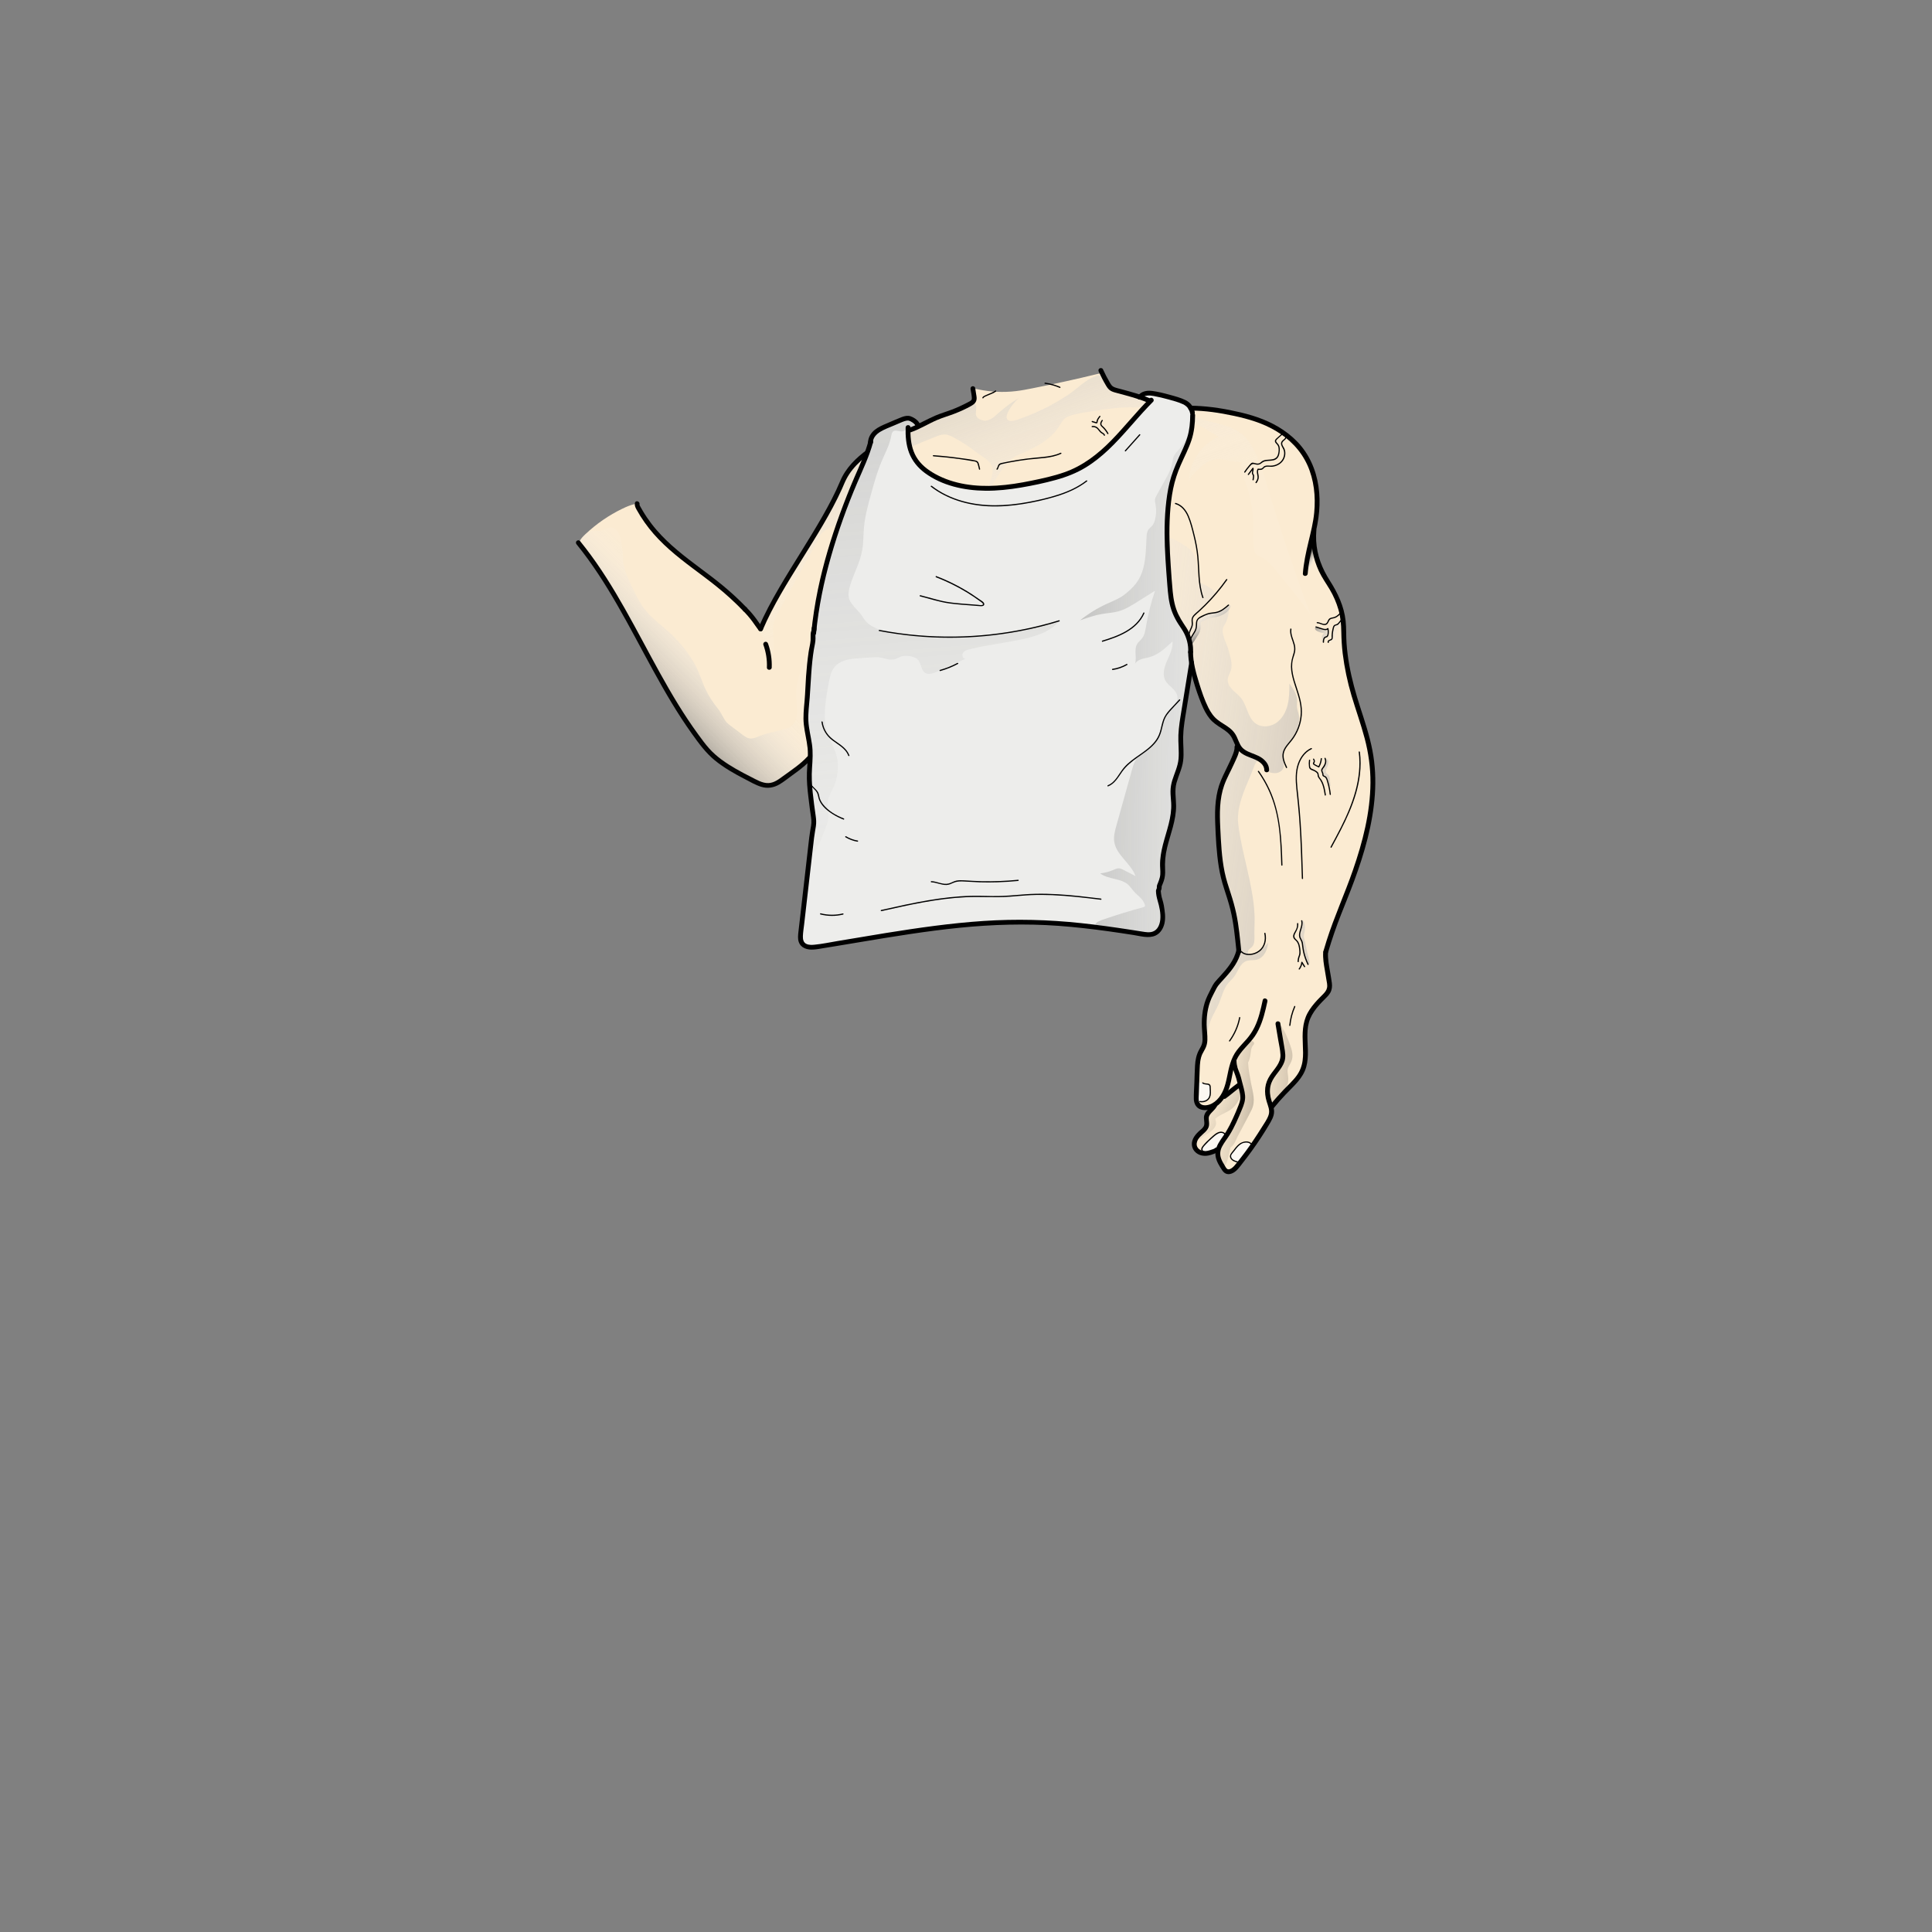 <?xml version="1.0" encoding="utf-8"?>
<!-- Generator: Adobe Illustrator 28.0.0, SVG Export Plug-In . SVG Version: 6.00 Build 0)  -->
<svg version="1.1" id="Layer_1" xmlns="http://www.w3.org/2000/svg" xmlns:xlink="http://www.w3.org/1999/xlink" x="0px" y="0px"
	 viewBox="0 0 800 800" style="enable-background:new 0 0 800 800;" xml:space="preserve">
<rect x="0" y="0" width="800" height="800" fill="#808080" stroke="none"/>
<style type="text/css">
	.st0{fill:#FBEBD2;}
	.st1{fill:#D2D3D3;}
	.st2{fill:url(#SVGID_1_);}
	.st3{fill:url(#SVGID_00000093899635344295674420000016460463512373770905_);}
	.st4{fill:url(#SVGID_00000111882102110899101810000011157745137006139557_);}
	.st5{fill:#040404;}
	.st6{fill:url(#SVGID_00000120534935121365140470000008450584444978483104_);}
	.st7{fill:url(#SVGID_00000052100581743466600080000012070457277313665672_);}
	.st8{fill:url(#SVGID_00000168800702905875954860000017144682935149396618_);}
	.st9{fill:#EDEDEB;}
	.st10{fill:#FCF8F2;}
	.st11{fill:url(#SVGID_00000142861148659522203090000002764478124112772257_);}
	.st12{fill:url(#SVGID_00000001661171108508833720000011479771821524616617_);}
	.st13{fill:url(#SVGID_00000166646200185916427740000001030607563509333412_);}
	.st14{fill:url(#SVGID_00000085235195248845957020000013799769735223187074_);}
	.st15{fill:url(#SVGID_00000181064268495016214830000015123911870431854214_);}
	.st16{fill:url(#SVGID_00000034790467677902312320000002913073994045363628_);}
	.st17{fill:url(#SVGID_00000065064400721434946810000009406750236580865414_);}
	.st18{fill:url(#SVGID_00000133505688048596028100000001111631207118493327_);}
</style>
<g id="_x34_-WEAR__x5B_COOMER_x5D_">
	<g id="_x31_-BASE_BODY__x2B__copy">
		<path class="st0" d="M458.51,158.3c-0.59-1.09-1.03-3.27-2.49-3.58c-0.55-0.12-1.12,0.02-1.66,0.15
			c-8.91,2.17-17.87,4.14-26.87,5.92c-2.27,0.45-4.54,0.89-6.83,1.16c-5.22,0.62-10.54,0.37-15.67-0.73
			c-0.53-0.11-1.08-0.23-1.6-0.11c-1.06,0.25-0.87,0.86-0.67,1.43c0.22,0.62,0.59,1.22,0.64,2.03c0.15,2.42-1.29,2.23-2.86,3.28
			c-1.24,0.83-2.52,1.6-3.85,2.28c-1.99,1.02-4.07,1.83-6.21,2.47c-1.03,0.31-2.1,0.5-3.1,0.89c-1.01,0.38-1.97,0.88-2.87,1.47
			c-0.47,0.31-0.92,0.64-1.43,0.89c-0.45,0.22-0.94,0.36-1.43,0.47c-0.17,0.04-0.34,0.07-0.51,0.04c-0.42-0.07-0.68-0.49-0.94-0.83
			c-0.48-0.63-1.06-0.95-1.73-1.32c-0.69-0.38-1.37-0.81-2.14-1.03c-1.75-0.5-3.61,0.17-5.28,0.92c-2.68,1.21-5.25,2.65-7.67,4.31
			c-0.75,0.51-1.5,1.06-2.02,1.81c-0.45,0.64-0.7,1.4-0.89,2.16c-0.28,1.08-0.45,2.18-0.52,3.29c-0.11,1.86-1.13,2.32-2.51,3.3
			c-1.39,0.98-2.74,2.05-3.85,3.35c-1.15,1.35-2,2.92-2.83,4.49c-1.4,2.62-2.96,5.18-4.18,7.88c-8.73,19.38-23.67,35.57-31.49,55.34
			c-1.16-0.78-1.62-2.02-2.43-3.06c-1.01-1.3-2.24-2.48-3.38-3.67c-2.27-2.37-4.63-4.65-7.07-6.84c-3.12-2.82-6.35-5.5-9.66-8.1
			c-1.58-1.24-3.24-2.41-4.79-3.69c-1.32-1.09-2.51-2.34-3.88-3.4c-1.39-1.08-2.82-2.11-4.16-3.25c-1.05-0.9-1.96-2.04-3.05-2.87
			c-1.1-0.83-2.11-1.76-3.06-2.76c-1.92-2-3.57-4.23-5.21-6.46c-0.92-1.25-1.83-2.52-2.62-3.86c-0.49-0.83-1.08-3.09-2.11-3.38
			c-0.28-0.08-0.57-0.02-0.85,0.04c-1.74,0.4-3.4,1.1-5.01,1.88c-5.64,2.71-10.85,6.3-15.39,10.61c-0.93,0.88-1.85,1.82-2.41,2.97
			c-0.14,0.3-0.26,0.62-0.22,0.95c0.08,0.68,1.09,0.83,1.51,1.31c1.24,1.4,2.04,3.13,3.01,4.7c0.92,1.47,2.01,2.82,3.06,4.21
			c3.72,4.92,6.78,10.29,9.82,15.65c1.38,2.42,2.91,4.69,4.34,7.07c2.26,3.77,3.97,7.85,5.89,11.81c2.62,5.4,5.65,10.6,8.67,15.79
			c0.91,0.91,1.53,2.64,2.19,3.76c0.69,1.19,1.32,2.48,2.13,3.58c1.74,2.37,3.62,4.59,5.26,7.04c0.97,1.46,1.9,2.96,2.9,4.4
			c5.09,7.35,12.11,13.33,20.13,17.25c3.09,1.51,6.02,2.75,9.43,3.32c0.42,0.07,0.86,0.13,1.28,0.04c0.36-0.08,0.69-0.26,1.01-0.45
			c1.57-0.9,3.14-1.79,4.63-2.81c0.71-0.48,1.35-1.07,2.07-1.54c1.28-0.84,2.78-1.45,3.82-2.61c1.07-1.19,1.95-2.31,3.34-3.22
			c0.14-0.09,0.3-0.19,0.47-0.17c0.38,0.04,0.48,0.53,0.48,0.91c0.07,5.96,0.44,11.91,1.11,17.83c0.23,2.05,0.5,4.1,0.51,6.16
			c0,1.74-0.18,3.48-0.36,5.21c-0.31,2.89-0.61,5.77-0.92,8.66c-0.62,5.86-1.24,11.72-2.04,17.56c-0.4,2.92-0.88,5.82-1.35,8.73
			c-0.16,1.01-0.06,1.88-0.08,2.88c-0.03,1.34-0.48,2.71-0.72,4.03c-0.33,1.76-0.49,3.88,0.88,5.04c1.06,0.89,2.6,0.81,3.98,0.67
			c26.86-2.77,53.22-10.13,80.22-10.79c16.53-0.41,33.03,1.72,49.3,4.7c1.98,0.36,3.84,0.52,5.83,0.62c2.07,0.1,3.76,0.66,5.86,0.1
			c1.29-0.34,2.6-1.02,3.17-2.23c0.38-0.79,0.39-1.7,0.4-2.58c0.02-3.06,0.04-6.14-0.42-9.17c-0.32-2.1-0.87-4.27-0.3-6.32
			c0.22-0.76,0.58-1.48,0.76-2.26c0.4-1.76,0.23-3.75,0.45-5.55c0.22-1.86,0.52-3.69,0.84-5.54c0.73-4.1,1.08-8.52,2.22-12.53
			c0.61-3.42,1.3-6.84,1.82-10.27c0.38-2.5-0.55-4.75,0.19-7.33c0.54-1.9,1.64-3.61,2.17-5.52c0.65-2.35,0.41-4.83,0.46-7.27
			c0.04-2.1,0.3-4.2,0.56-6.29c0.99-7.91,1.97-15.83,2.96-23.74c0.07-0.57,0.21-1.24,0.73-1.48c1-0.47,0.95,1.57,1.07,2.03
			c0.3,1.23,0.69,2.44,1.1,3.64c0.78,2.25,1.72,4.45,2.72,6.62c1.21,2.64,2.53,5.29,4.55,7.37c2.34,2.4,5.71,4.01,7.53,6.87
			c2.25,3.54,1.36,8.24-0.39,12.06s-4.28,7.32-5.25,11.4c-0.67,2.78-0.58,5.68-0.48,8.53c0.11,3.33,0.22,6.66,0.33,9.98
			c0.1,2.99,0.2,5.99,0.51,8.96c0.21,2,0.52,3.98,0.97,5.94c0.37,1.63,1.07,2.77,1.69,4.25c1.52,3.59,1.94,8.13,2.62,11.95
			c0.66,3.68,1.2,7.38,1.67,11.09c0.36,2.85,1.19,5.71,0.03,8.52c-0.53,1.3-1.45,2.4-2.35,3.48c-0.61,1.22-2,2.4-2.88,3.46
			s-1.87,2.01-2.76,3.04c-1.69,1.96-2.59,4.5-3.43,6.91c-1.07,3.07-2.15,6.21-2.18,9.46c-0.02,1.75,0.27,3.48,0.27,5.23
			c-0.01,3.19-1.01,6.29-1.75,9.39c-1.16,4.85-1.71,9.83-1.78,14.81c-0.03,1.95,0.32,4.35,2.15,5.03c1.24,0.46,2.91-0.02,3.75,1.01
			c-0.82,0.62-1.68,1.33-1.93,2.32c-0.19,0.76,0.02,1.56,0,2.34c-0.05,2.21-1.8,3.94-3.27,5.58c-0.23,0.26-0.5,0.5-0.73,0.75
			c-0.26,0.29-0.36,0.8-0.48,1.16c-0.29,0.86-0.52,1.78-0.32,2.69c0.21,0.98,0.9,1.83,1.76,2.35c0.86,0.52,1.88,0.75,2.88,0.79
			c0.82,0.03,1.65-0.06,2.45-0.27c0.47-0.12,0.93-0.28,1.41-0.37c0.27-0.05,0.59-0.05,0.77,0.15c0.4,0.43-0.11,1.12,0.27,1.58
			c0.23,0.28,0.48,0.5,0.66,0.82c0.19,0.33,0.33,0.69,0.47,1.04c0.79,1.99,2.26,4.28,4.39,4.02c1.46-0.18,2.45-1.53,3.26-2.77
			c3.51-5.37,7.03-10.74,10.54-16.1c1.08-1.65,2.17-3.31,2.83-5.17c0.37-1.03,0.61-2.11,1.06-3.1c0.96-2.13,2.78-3.73,4.52-5.28
			c6.53-5.84,9.6-11.69,9.28-20.52c-0.13-3.52-1.06-7.13-0.03-10.5c1.23-4,4.89-6.65,7.74-9.71c0.54-0.58,1.06-1.2,1.32-1.95
			c0.26-0.77,0.21-1.61,0.12-2.42c-0.35-3.17-1.28-6.26-1.61-9.44c-0.56-5.38,2.1-9.64,3.99-14.48c2.05-5.25,3.72-10.93,6.24-15.97
			c4.7-12.02,7.87-24.3,9.79-37.05c0.32-2.14,0.65-4.3,0.68-6.46c0.07-4.27-0.98-8.47-2.01-12.61c-0.97-3.89-1.9-7.79-3.12-11.6
			c-2-6.23-4.76-12.25-5.95-18.69c-0.61-3.29-0.8-6.64-0.95-9.97c-0.18-3.96-0.31-7.94-1.03-11.85c-0.6-3.27-0.87-6.56-2.1-9.67
			c-2.54-6.46-7.06-12.05-8.85-18.82c-1.58-5.99-1.01-12.56-0.12-18.62c0.89-6-0.06-12.18-2.18-17.83c-1.39-3.7-3.31-7.27-6.1-10.07
			c-2.52-2.53-5.64-4.36-8.82-5.99c-5.03-2.6-10.32-5.15-15.86-6.33c-5.68-1.21-11.48-1.73-17.16-2.92
			c-0.57-0.12-1.16-0.25-1.68-0.53s-0.95-0.69-1.42-1.05c-1.9-1.5-4.29-2.22-6.62-2.83c-2.42-0.64-4.86-1.19-7.32-1.66
			c-1.19-0.23-2.48-0.43-3.57,0.09c-0.78,0.36-1.37,1.05-2.11,1.48c-1.31,0.75-2.75-0.21-4.04-0.61c-1.72-0.53-3.43-1.07-5.14-1.64
			c-1.18-0.39-2.41-0.81-3.29-1.69C459.24,159.64,458.87,158.97,458.51,158.3z"/>
		<g>
			<path class="st1" d="M336.33,389.33c-0.01-0.01-0.02-0.02-0.03-0.03C336.34,389.35,336.36,389.37,336.33,389.33z"/>
			<path class="st1" d="M336.27,389.25c0.01,0.01,0.01,0.02,0.01,0.02c0,0.01,0.01,0.01,0.02,0.02
				C336.29,389.28,336.29,389.28,336.27,389.25z"/>
		</g>
		<g>
			
				<linearGradient id="SVGID_1_" gradientUnits="userSpaceOnUse" x1="249.978" y1="493.519" x2="294.353" y2="537.636" gradientTransform="matrix(1 0 0 -1 0 799.89)">
				<stop  offset="0" style="stop-color:#040404"/>
				<stop  offset="0.079" style="stop-color:#1D1D1D;stop-opacity:0.927"/>
				<stop  offset="0.337" style="stop-color:#6A6A6A;stop-opacity:0.687"/>
				<stop  offset="0.568" style="stop-color:#A7A7A7;stop-opacity:0.472"/>
				<stop  offset="0.762" style="stop-color:#D3D3D4;stop-opacity:0.292"/>
				<stop  offset="0.912" style="stop-color:#EEEEEF;stop-opacity:0.153"/>
				<stop  offset="1" style="stop-color:#F8F8F9;stop-opacity:0.071"/>
			</linearGradient>
			<path class="st2" d="M285.79,302.02c4.52,6.3,9.85,11.95,16.36,16.41c0.77,0.53,1.53,1.05,2.34,1.51
				c1.04,0.59,2.13,1.06,3.23,1.54c2.29,0.99,4.56,2.06,6.96,2.76c1.17,0.34,2.42,0.65,3.64,0.67c1.17,0.02,2.09-0.28,3.09-0.89
				c0.73-0.45,1.47-0.89,2.2-1.34c1.2-0.73,2.4-1.46,3.6-2.19c3.56-2.16,8.8-5.58,10.2-9.69c0.43-1.27,0.5-2.62,0.56-3.96
				c0.73-15.69,1.43-31.46,3.73-47.04c-3.48,2.67-5.41,6.85-7.21,10.86c-2.48,5.53-5,11.29-4.82,17.35c0.08,2.57,0.65,5.14,0.37,7.7
				s-1.71,5.25-4.19,5.95c-3.86,1.08-7.77,1.67-11.59,3.22c-1.27,0.51-2.6,1.09-3.95,0.86c-1.08-0.18-2-0.86-2.87-1.52
				c-1.88-1.42-3.76-2.84-5.64-4.26c-2.02-1.53-2.78-4.35-4.38-6.34c-2.06-2.55-3.91-5.28-5.3-8.26c-1.15-2.48-1.97-5.1-3.08-7.61
				c-2.33-5.27-5.9-9.86-9.89-13.97c-3.86-3.98-8.93-7.19-12.25-11.59c-2.38-3.15-4.07-6.76-5.74-10.34c-1.38-2.96-2.79-6-3.08-9.26
				c-0.27-3-0.16-13.87-4.97-14.2c-0.45-0.03-0.89,0.09-1.33,0.22c-0.92,0.26-1.75,0.78-2.65,1.06c-0.97,0.3-1.83,0.09-2.83,0.05
				c-1.26-0.04-2.49,0.44-3.51,1.17c-1.02,0.74-1.84,1.71-2.57,2.74c-0.29,0.4-0.57,0.88-0.47,1.36c0.06,0.27,0.23,0.49,0.39,0.71
				c2.45,3.23,5.34,6.09,7.32,9.67c0.83,1.5,1.22,3.22,2.31,4.48c1.15,1.33,2.22,2.58,3.14,4.1c2.49,4.13,4.81,8.34,7.25,12.51
				c2.41,4.13,4.81,8.25,7.14,12.42c3.14,5.62,6.14,11.32,9,17.09C279.09,291.55,282.19,296.99,285.79,302.02z"/>
			
				<linearGradient id="SVGID_00000004525792534309560550000017693600796834888361_" gradientUnits="userSpaceOnUse" x1="349.583" y1="762.465" x2="417.892" y2="570.791" gradientTransform="matrix(1 0 0 -1 0 799.89)">
				<stop  offset="0" style="stop-color:#040404"/>
				<stop  offset="0.079" style="stop-color:#1D1D1D;stop-opacity:0.927"/>
				<stop  offset="0.337" style="stop-color:#6A6A6A;stop-opacity:0.687"/>
				<stop  offset="0.568" style="stop-color:#A7A7A7;stop-opacity:0.472"/>
				<stop  offset="0.762" style="stop-color:#D3D3D4;stop-opacity:0.292"/>
				<stop  offset="0.912" style="stop-color:#EEEEEF;stop-opacity:0.153"/>
				<stop  offset="1" style="stop-color:#F8F8F9;stop-opacity:0.071"/>
			</linearGradient>
			<path style="fill:url(#SVGID_00000004525792534309560550000017693600796834888361_);" d="M400.46,167.21
				c0.68-0.35,1.39-0.58,2.14-0.48c2.81,0.34,1.03,3.7,1.59,5.33c0.21,0.6,0.68,1.08,1.22,1.4c1.45,0.87,2.96,0.97,4.5,0.23
				c1.18-0.56,2.16-1.46,3.14-2.33c2.79-2.47,5.74-4.79,9-6.58c-1.56,0.86-6.09,6.58-5.1,8.62c0.59,1.22,2.37,1.02,3.66,0.6
				c7.67-2.5,14.99-6.06,21.7-10.54c3.84-2.56,7.04-6.15,11.44-7.77c1.74-0.64,2.52-0.48,3.26,1.05c0.69,1.43,1.98,2.64,3.25,3.56
				c2.64,1.89,5.86,2.76,8.89,3.8c6.28,2.16,12.56,4.33,18.85,6.49c3.96,1.36,7.93,2.73,12,3.72c6.43,1.56,12.92,2.75,16.97,8.35
				c3.85,5.32,5.74,11.81,7.59,18.03c5.43,18.19,11.49,36.19,18.16,53.96c-4.48-6.47-9.51-12.55-14.52-18.62
				c-1.73-2.1-3.54-4.26-6.01-5.41c-0.71-0.33-1.49-0.6-2.02-1.17c-0.54-0.59-0.74-1.41-0.86-2.2c-0.46-2.91-0.23-5.89-0.24-8.84
				c-0.02-7.03-1.41-14.05-4.08-20.55c-0.87-2.13-1.85-4.69-0.51-6.56c-3.94,0.39-7.88-1.79-11.76-1c-2.87,0.58-5.16,2.69-7.29,4.72
				c-1.33,1.27-2.72,2.63-3.16,4.42c0.07-7.85,5.12-15.44,12.34-18.53c-9.18-6.03-20.07-10.87-31.06-12
				c-7.63-0.79-15.31,0.43-22.89,1.63c-2.24,0.36-4.49,0.72-6.68,1.32c-0.99,0.27-1.98,0.61-2.8,1.22
				c-1.18,0.88-1.88,2.25-2.67,3.49c-2.98,4.75-7.75,7.62-12.7,9.96c-2.46,1.16-5.05,1.88-7.07,3.73
				c-5.31,4.84-9.53,12.74-10.62,19.84c-0.4,2.6-0.47,5.27-1.25,7.78c-0.51,1.64-1.33,3.18-1.9,4.81c-0.89,2.54-1.17,5.25-1.4,7.93
				c-0.26,3-0.46,6.01-0.61,9.03c-1.19-7.72-0.08-15.63,1.79-23.22c0.92-3.71,2.02-7.38,3.12-11.04c0.97-3.22,3.22-7.64,3.18-11
				c-0.03-3.3-4.8-5.51-7.16-7.41c-2.63-2.13-5.53-3.92-8.5-5.58c-1.32-0.74-2.72-1.46-4.24-1.49c-1.29-0.02-2.53,0.46-3.73,0.94
				c-7.46,2.96-14.95,5.93-21.88,9.97c-3.32,1.93-6.63,4.25-8.36,7.68c-0.32,0.64-0.58,1.3-0.83,1.97
				c-3.33,8.69-6.16,17.58-8.46,26.6c-0.26-2.78-0.86-5.54-1.81-8.17c-0.18-0.49-0.47-1.07-0.99-1.11c-0.31-0.03-0.6,0.15-0.86,0.32
				c-1.35,0.88-5.04,2.72-5.04,4.76c-5.85,10.38-11.6,20.81-17.25,31.3c-0.61,1.14-1.23,2.29-1.55,3.54
				c-0.44,1.72-0.3,3.53-0.18,5.31c0.32,4.98,0.31,10.25-2.13,14.6c0-5.24-1.03-10.48-3-15.33c-0.36-0.89-0.77-1.82-0.68-2.78
				c0.08-0.85,0.53-1.61,0.97-2.34c8.29-13.71,16.59-27.41,24.88-41.12c6.64-10.98,10.75-23.83,21.66-31.59
				c10.98-7.81,25.79-8.5,36.87-16.17C399.32,167.9,399.88,167.51,400.46,167.21z"/>
			
				<linearGradient id="SVGID_00000018211126251651881120000009655276787022748301_" gradientUnits="userSpaceOnUse" x1="683.116" y1="447.746" x2="436.119" y2="479.388" gradientTransform="matrix(1 0 0 -1 0 799.89)">
				<stop  offset="0" style="stop-color:#040404"/>
				<stop  offset="0.079" style="stop-color:#1D1D1D;stop-opacity:0.927"/>
				<stop  offset="0.337" style="stop-color:#6A6A6A;stop-opacity:0.687"/>
				<stop  offset="0.568" style="stop-color:#A7A7A7;stop-opacity:0.472"/>
				<stop  offset="0.762" style="stop-color:#D3D3D4;stop-opacity:0.292"/>
				<stop  offset="0.912" style="stop-color:#EEEEEF;stop-opacity:0.153"/>
				<stop  offset="1" style="stop-color:#F8F8F9;stop-opacity:0.071"/>
			</linearGradient>
			<path style="fill:url(#SVGID_00000018211126251651881120000009655276787022748301_);" d="M490.2,260.58
				c0.54,0.66,1.05,1.33,1.45,2.07c1.3,2.42,1.27,5.29,1.55,8.02c0.56,5.58,2.47,10.93,4.37,16.21c1.11,3.09,2.25,6.23,4.25,8.83
				c1.36,1.77,3.07,3.23,4.77,4.69c1.49,1.28,2.98,2.58,4.32,4.02c4.55,4.88,0.03,10.71-2.32,15.49
				c-4.38,8.92-5.25,19.22-4.35,29.11c1.34,14.74,6.46,28.84,8.78,43.39c0.27,1.69-0.5,3.56-1.32,5.01
				c-0.89,1.58-2.05,2.98-3.14,4.43c-2.41,3.23-4.42,6.74-6.42,10.23c-1.36,2.37-2.75,4.83-3.04,7.55
				c-0.12,1.09-0.05,2.19,0.02,3.29c0.2,3.23,0.4,6.47,0.59,9.7c-0.22-3.81,0.49-7.67,2.06-11.14c0.86-1.91,1.97-3.7,2.81-5.62
				c1.3-2.98,1.96-6.32,4.04-8.82c0.74-0.88,1.63-1.63,2.34-2.54c0.87-1.13,1.42-2.46,2.14-3.69c0.72-1.23,1.68-2.41,3.02-2.89
				c1.4-0.51,2.98-0.17,4.41-0.57c1.44-0.4,2.6-1.51,3.33-2.81c0.73-1.3,1.07-2.78,1.3-4.25c-1.76,2.33-4.3,4.07-7.11,4.88
				c-0.24,0.07-0.48,0.13-0.72,0.07c-0.76-0.18-0.75-1.35-0.25-1.95c0.5-0.61,1.28-0.96,1.69-1.63c0.94-1.52,0.61-4.02,0.64-5.71
				c0.04-2.48,0.18-4.96,0.05-7.44c-0.65-12.59-5.18-24.67-6.72-37.18c-1.02-8.25,3.89-16.72,6.7-24.28
				c0.29-0.78,0.65-1.64,1.42-1.97c0.93-0.4,2.05,0.23,2.53,1.12c0.48,0.89,0.49,1.95,0.48,2.97c1.29,0.49,2.62,0.99,4,0.98
				s2.85-0.66,3.43-1.91c0.75-1.6-0.14-3.47-0.1-5.24c0.05-2.18,1.51-4.03,2.81-5.78c2.46-3.32,4.64-7.36,3.76-11.4
				c-0.22-0.99-0.61-1.94-0.72-2.95c-0.1-1.01,0.09-2.02,0.04-3.03c-0.11-2.54-1.67-4.75-3.18-6.79c-0.01,2.99-0.03,6.02-0.76,8.92
				c-0.73,2.9-2.26,5.71-4.74,7.39c-2.48,1.68-5.99,1.99-8.43,0.25c-3.35-2.39-3.54-7.36-6.1-10.58c-1.03-1.3-2.42-2.26-3.57-3.46
				c-1.15-1.19-2.11-2.76-1.93-4.41c0.13-1.18,0.81-2.21,1.22-3.33c1.02-2.8-0.25-5.94-0.92-8.71s-3.63-7.34-1.84-10.02
				c1.64-2.47,2.31-5.57,1.83-8.49c-1.69,1.47-3.74,2.51-5.92,3.01c-2.49,0.57-5.65,0.83-6.56,3.21c-0.31,0.81-0.55,1.99-1.42,1.96
				c-0.33-0.01-0.62-0.23-0.82-0.49c-1.01-1.36,0.25-3.21,1.44-4.41c2.7-2.73,5.4-5.45,8.11-8.18c-1.48-2.04-3.44-2.98-5.71-4.06
				c-1.24-0.59-1.43-0.95-1.75-2.31c-0.28-1.2-0.35-2.43-0.45-3.65c-0.18-2.37-0.29-4.89-1.71-6.9c-0.98-1.39-2.46-2.34-3.9-3.25
				c-2.21-1.4-4.55-2.85-7.17-3.01c0.59,7.59,1.18,15.18,1.77,22.78c0.17,2.15,0.34,4.31,0.85,6.41c0.66,2.69,1.89,5.23,3.58,7.42
				C489.41,259.63,489.81,260.1,490.2,260.58z"/>
		</g>
		<g>
			<g>
				<path class="st5" d="M316.09,266.99c1.09,3.02,1.59,6.18,1.47,9.39c-0.05,1.29,1.95,1.29,2,0c0.12-3.37-0.4-6.75-1.55-9.92
					c-0.18-0.51-0.68-0.85-1.23-0.7C316.3,265.9,315.91,266.48,316.09,266.99L316.09,266.99z"/>
			</g>
		</g>
		<g>
			<g>
				<g>
					<g>
						<path class="st5" d="M315.8,260.92c4.38-10.28,10.38-19.8,16.26-29.27c5.89-9.5,11.96-18.99,16.58-29.19
							c0.62-1.37,1.15-2.78,1.85-4.11c0.71-1.36,1.56-2.66,2.52-3.85c2.07-2.58,4.56-4.76,7.24-6.69c0.44-0.32,0.65-0.87,0.36-1.37
							c-0.25-0.43-0.93-0.68-1.37-0.36c-4.73,3.41-9.04,7.62-11.33,13.09c-2.08,4.97-4.61,9.75-7.27,14.43
							c-5.75,10.11-12.21,19.79-18.06,29.83c-3.11,5.34-6.07,10.79-8.49,16.48c-0.21,0.5-0.15,1.07,0.36,1.37
							C314.86,261.52,315.59,261.42,315.8,260.92L315.8,260.92z"/>
					</g>
				</g>
				<g>
					<g>
						<path class="st5" d="M345.26,238.22c-0.95,1.05-1.35,2.6-1.72,3.93c-0.68,2.49-1.11,5.04-1.51,7.58
							c-0.08,0.53,0.14,1.08,0.7,1.23c0.47,0.13,1.15-0.16,1.23-0.7c0.38-2.45,0.81-4.91,1.44-7.32c0.2-0.77,0.43-1.54,0.72-2.29
							c0.01-0.02,0.1-0.25,0.06-0.14c-0.05,0.11,0.05-0.1,0.06-0.12c0.06-0.12,0.11-0.24,0.18-0.35c0.06-0.11,0.13-0.22,0.19-0.32
							c0.03-0.04,0.06-0.08,0.09-0.12c-0.06,0.09-0.12,0.15-0.02,0.03C347.54,238.68,346.13,237.26,345.26,238.22L345.26,238.22z"/>
					</g>
				</g>
				<g>
					<g>
						<path class="st5" d="M334.29,313.29c-2.91,3.16-6.55,5.52-10,8.04c-1.83,1.33-3.78,2.87-6.14,2.93
							c-2.53,0.06-4.84-1.39-7.03-2.49c-4.26-2.16-8.52-4.42-12.37-7.27c-1.83-1.36-3.56-2.87-5.08-4.57
							c-1.63-1.81-3.07-3.81-4.5-5.77c-5.92-8.08-11.03-16.72-15.88-25.47c-4.89-8.83-9.53-17.8-14.5-26.59
							c-4.92-8.71-10.19-17.25-16.31-25.17c-0.76-0.98-1.53-1.96-2.31-2.92c-0.34-0.42-1.06-0.35-1.41,0
							c-0.41,0.41-0.34,0.99,0,1.41c6.41,7.88,11.88,16.49,16.94,25.28c5.11,8.87,9.81,17.97,14.74,26.94
							c4.9,8.93,10.03,17.77,15.96,26.07c2.85,3.99,5.75,8.01,9.57,11.13c3.79,3.09,8.05,5.51,12.38,7.74
							c2.19,1.14,4.42,2.46,6.78,3.2c2.64,0.83,5.21,0.42,7.59-0.95c1.74-1.01,3.34-2.32,4.98-3.5c1.9-1.36,3.79-2.76,5.57-4.29
							c0.86-0.74,1.68-1.51,2.45-2.35C336.58,313.76,335.17,312.34,334.29,313.29L334.29,313.29z"/>
					</g>
				</g>
				<g>
					<g>
						<path class="st5" d="M315.8,259.91c-0.9-1.17-1.7-2.41-2.58-3.6c-1.23-1.67-2.56-3.26-4.04-4.72
							c-0.92-0.91-2.33,0.51-1.41,1.41c1.38,1.37,2.64,2.85,3.8,4.42c0.85,1.15,1.63,2.36,2.5,3.5c0.33,0.43,0.86,0.66,1.37,0.36
							C315.87,261.03,316.13,260.34,315.8,259.91L315.8,259.91z"/>
					</g>
				</g>
				<g>
					<g>
						<path class="st5" d="M262.89,208.27c-0.19,0.98,0.18,1.82,0.64,2.66c0.51,0.93,1.05,1.84,1.61,2.74
							c1.11,1.77,2.32,3.48,3.61,5.12c2.49,3.16,5.31,6.04,8.32,8.71c6.13,5.46,12.96,10.04,19.36,15.16
							c4,3.2,7.79,6.65,11.35,10.34c0.9,0.93,2.31-0.49,1.41-1.41c-3.12-3.24-6.43-6.3-9.9-9.16c-3.02-2.49-6.15-4.83-9.29-7.17
							c-6.42-4.8-12.85-9.71-18.12-15.8c-1.43-1.65-2.76-3.39-3.99-5.2c-0.66-0.98-1.28-1.97-1.88-2.99
							c-0.3-0.51-0.59-1.02-0.87-1.53c-0.13-0.23-0.28-0.47-0.32-0.73c-0.02-0.13,0.03-0.44-0.02-0.2
							C265.06,207.54,263.14,207.01,262.89,208.27L262.89,208.27z"/>
					</g>
				</g>
			</g>
		</g>
		
			<linearGradient id="SVGID_00000144303965467698714720000000256007901668312741_" gradientUnits="userSpaceOnUse" x1="160.884" y1="143.824" x2="115.824" y2="153.89" gradientTransform="matrix(0.998 -0.065 -0.065 -0.998 390.16 615.618)">
			<stop  offset="0" style="stop-color:#040404"/>
			<stop  offset="0.085" style="stop-color:#1F1D1B;stop-opacity:0.915"/>
			<stop  offset="0.341" style="stop-color:#6C655B;stop-opacity:0.658"/>
			<stop  offset="0.57" style="stop-color:#AA9F8E;stop-opacity:0.429"/>
			<stop  offset="0.762" style="stop-color:#D6C8B3;stop-opacity:0.236"/>
			<stop  offset="0.911" style="stop-color:#F1E2CA;stop-opacity:0.087"/>
			<stop  offset="0.998" style="stop-color:#FBEBD2;stop-opacity:0"/>
		</linearGradient>
		<path style="fill:url(#SVGID_00000144303965467698714720000000256007901668312741_);" d="M519,432.69c0.9-0.9-0.4-2.16-1.56-1.52
			c-1.49,0.82-2.32,1.97-2.88,3.31c-0.5,0.09-0.98,0.36-1.34,0.88c-1.12,1.62-1.6,3.42-1.46,5.28c0.05,0.71,0.49,1.17,1.06,1.4
			c0.09,1.91,0.32,3.81,0.69,5.74c0.39,2.07,0.83,4.14,1.25,6.21c0.17,0.82,0.39,1.67,0.31,2.52c-0.09,0.98-0.64,1.94-1.06,2.84
			c-0.98,2.1-1.91,4.21-2.86,6.31c-0.37-0.21-0.86-0.26-1.31,0c-1.68,0.96-2.21,2.57-2.62,4.16c-0.4,1.58-1.05,2.95-1.83,4.41
			c-0.79,1.48-1.5,3.08-1.16,4.72c0.17,0.83,0.52,1.65,1.25,2.23c0.03,0.02,0.07,0.05,0.11,0.08c-0.08,0.44-0.14,0.88-0.14,1.33
			c0,0.64,1.07,0.95,1.53,0.43c0.86-0.95,1.15-2.12,1.45-3.26c0.3-1.18,0.59-2.37,0.87-3.56c0.09-0.37,0.18-0.73,0.27-1.1
			c1.55-0.99,2.11-3,2.85-4.44c1.91-3.72,4.02-7.38,5.84-11.13c1.79-3.7,0.46-7.33-0.25-11.08c-0.52-2.75-1.06-5.62-1.21-8.47
			c0.48-0.89,0.73-1.89,0.91-2.84C517.99,435.76,517.87,433.82,519,432.69z"/>
		
			<linearGradient id="SVGID_00000024003783396620279120000006986318406167331468_" gradientUnits="userSpaceOnUse" x1="150.129" y1="131.074" x2="112.496" y2="154.341" gradientTransform="matrix(0.998 -0.065 -0.065 -0.998 390.16 615.618)">
			<stop  offset="0" style="stop-color:#040404"/>
			<stop  offset="0.085" style="stop-color:#1F1D1B;stop-opacity:0.915"/>
			<stop  offset="0.341" style="stop-color:#6C655B;stop-opacity:0.658"/>
			<stop  offset="0.57" style="stop-color:#AA9F8E;stop-opacity:0.429"/>
			<stop  offset="0.762" style="stop-color:#D6C8B3;stop-opacity:0.236"/>
			<stop  offset="0.911" style="stop-color:#F1E2CA;stop-opacity:0.087"/>
			<stop  offset="0.998" style="stop-color:#FBEBD2;stop-opacity:0"/>
		</linearGradient>
		<path style="fill:url(#SVGID_00000024003783396620279120000006986318406167331468_);" d="M514.1,452.52
			c0.09-0.4,0.16-0.8,0.19-1.21c0.07-0.84-1.01-1.48-1.9-1.43c-0.85,0.06-1.38,0.54-1.59,1.16c-0.13,0.07-0.25,0.16-0.37,0.25
			c-1.96,1.59-3.84,3.27-5.71,4.94c-1.7,1.52-3.82,3.15-4.63,5.19c-0.43,1.09-0.11,2.04,0.29,3.08c0.33,0.88-0.04,1.58-0.72,2.28
			c-1.21,1.24-3.68,2.38-3.95,4.12c-0.09,0.57,0.7,1.24,1.34,0.76c0.78-0.58,1.38-1.24,2.23-1.78c0.86-0.54,1.74-1.06,2.5-1.71
			s1.39-1.46,1.66-2.36c0.29-0.93-0.05-1.7-0.24-2.56c0.07-0.07,0.15-0.15,0.25-0.21c0.27-0.19,0.51-0.4,0.79-0.59
			c0.56-0.38,1.17-0.71,1.77-1.03c1.21-0.65,2.53-1.2,3.64-1.99c1.36-0.97,2.29-2.15,3.05-3.51c0.47-0.85,0.88-1.7,1.17-2.58
			C514.02,453.1,514.1,452.81,514.1,452.52z"/>
		
			<linearGradient id="SVGID_00000154407835092919105180000010020823197126741415_" gradientUnits="userSpaceOnUse" x1="187.211" y1="160.927" x2="129.47" y2="168.261" gradientTransform="matrix(0.998 -0.065 -0.065 -0.998 390.16 615.618)">
			<stop  offset="0" style="stop-color:#040404"/>
			<stop  offset="0.085" style="stop-color:#1F1D1B;stop-opacity:0.915"/>
			<stop  offset="0.341" style="stop-color:#6C655B;stop-opacity:0.658"/>
			<stop  offset="0.57" style="stop-color:#AA9F8E;stop-opacity:0.429"/>
			<stop  offset="0.762" style="stop-color:#D6C8B3;stop-opacity:0.236"/>
			<stop  offset="0.911" style="stop-color:#F1E2CA;stop-opacity:0.087"/>
			<stop  offset="0.998" style="stop-color:#FBEBD2;stop-opacity:0"/>
		</linearGradient>
		<path style="fill:url(#SVGID_00000154407835092919105180000010020823197126741415_);" d="M534.03,432.19
			c-0.93-2.51-1.92-5.14-3.54-7.39c-0.36-0.5-1.28-0.19-1.25,0.38c0.13,2.37,0.94,4.67,1.5,6.98c0.46,1.91,1.38,4.12,0.72,6.09
			c-0.29,0.87-0.93,1.63-1.36,2.46c-0.42,0.82-0.64,1.65-0.72,2.52c-0.86-0.01-1.79,0.42-2.08,1.23c-1.18,3.37-1.88,6.73-2.39,10.2
			c-0.22,1.48,1.94,2.71,3.22,1.36c1.38-1.45,2.75-2.89,4.13-4.34c0.49-0.51,0.54-1.08,0.33-1.56c0.89-1.41,0.98-3.11,0.76-4.69
			c-0.16-1.18-0.42-2.37,0.12-3.52c0.49-1.04,1.18-1.98,1.48-3.09C535.56,436.62,534.8,434.28,534.03,432.19z"/>
		<path class="st9" d="M341.49,238.97c-0.94,4.11-1.88,8.22-2.82,12.34c-1.65,7.2-2.29,14.54-3.3,21.86
			c-1.06,7.63-1.37,15.34-1.58,23.03c-0.08,2.89-0.15,5.79,0.25,8.66c0.4,2.93,1.28,5.78,1.59,8.72c0.34,3.29-0.06,6.6-0.18,9.91
			c-0.26,7,1,13.82,0.82,20.8c-0.2,7.8-2.48,15.36-3.32,23.09c-0.32,2.94-0.43,5.89-0.54,8.85c-0.15,4-0.3,7.99-0.46,11.99
			c-0.03,0.66-0.04,1.35,0.25,1.94c0.64,1.29,2.37,1.49,3.82,1.48c9.02-0.08,17.93-1.69,26.74-3.53c8.19-1.7,16.62-2.63,24.91-4
			c27.36-4.52,55.62-3.53,82.6,2.91c2.21,0.53,4.52,1.09,6.72,0.52c4.81-1.25,5.17-7.75,3.96-11.58c-0.8-2.53-1.92-5.12-1.5-7.74
			c0.27-1.72,1.19-3.26,1.64-4.94c0.58-2.13,0.4-4.38,0.53-6.58c0.43-7.44,4.39-14.41,4.41-21.86c0-2.48-0.43-4.96-0.24-7.43
			c0.29-3.76,2.02-7.26,2.62-10.99c0.66-4.07-0.05-8.22-0.28-12.34c-0.25-4.58,0.96-7.73,2.38-11.91c1.33-3.93,1.84-8.59,2.32-12.71
			c0.74-6.31,0.67-13.02-2.39-18.59c-1.09-1.98-2.53-3.76-3.53-5.79c-1.24-2.52-1.76-5.33-2.19-8.1
			c-1.35-8.67-2.53-17.86-1.47-26.54s0.31-17.15,3.4-25.55c2.87-7.81,8.45-15.53,6.51-23.62c-0.39-1.64-1.14-3.26-2.46-4.31
			c-0.91-0.72-2.04-1.12-3.15-1.47c-4.02-1.26-8.19-2.04-12.39-2.32c-0.7-0.05-1.52-0.02-1.92,0.55c-0.46,0.65-0.01,1.61,0.69,1.98
			s1.54,0.31,2.33,0.25c-8.22,9.57-16.62,19.3-27.34,25.94c-16.44,10.18-39.95,14.01-58.37,7.26c-5-1.83-9.67-5.12-12.07-9.87
			c-1.57-3.12-2.07-6.66-2.55-10.13c-0.05-0.39-0.1-0.83,0.14-1.15c0.19-0.25,0.52-0.36,0.82-0.45c1.25-0.38,2.5-0.76,3.76-1.14
			c-0.37-1.58-1.98-2.62-3.6-2.8c-1.61-0.18-3.21,0.33-4.73,0.9c-2.65,1-5.23,2.21-7.69,3.62c-2.64,1.51-3.34,3.52-4.14,6.23
			c-0.93,3.12-2.91,5.75-4.32,8.65c-1.99,4.08-2.78,8.63-4.22,12.93c-1.52,4.51-3.76,8.75-5.37,13.23
			c-1.41,3.91-2.34,7.97-3.27,12.03C342.68,233.77,342.08,236.37,341.49,238.97z"/>
		<g>
			<path class="st10" d="M496.89,448.87C496.89,448.87,496.9,448.87,496.89,448.87C496.85,448.87,496.86,448.87,496.89,448.87z"/>
			<path class="st10" d="M500.93,449.67c-0.01-0.02-0.02-0.04-0.03-0.06c-0.17-0.32-0.55-0.47-0.89-0.58
				c-1.04-0.34-2.11-0.58-3.2-0.73c-0.16-0.02-0.33-0.04-0.47,0.02s-0.24,0.18-0.32,0.3c-0.5,0.75-0.58,1.7-0.5,2.6
				s0.31,1.78,0.35,2.67c0.07,1.35,0.03,2.65,1.76,2.55c1.39-0.08,3.1-1.28,3.46-2.64c0.22-0.84,0.14-1.73,0.06-2.6
				c-0.03-0.34-0.07-0.69-0.1-1.03C501.02,450,501,449.83,500.93,449.67z"/>
		</g>
		<path class="st10" d="M505.16,469.01c-0.18,0.05-0.35,0.11-0.51,0.19c-0.56,0.26-1.05,0.66-1.53,1.06
			c-0.58,0.48-1.16,0.96-1.74,1.44c-0.32,0.26-0.63,0.52-0.94,0.8c-0.33,0.31-0.64,0.64-0.95,0.97c-0.34,0.36-0.67,0.72-1.01,1.08
			c-0.19,0.2-0.37,0.4-0.53,0.63c-0.15,0.21-0.24,0.39-0.26,0.63c-0.05,0.8,0.76,1.4,1.5,1.3c0.2-0.03,0.31-0.12,0.49-0.19
			s0.39-0.04,0.58-0.05c0.47-0.02,0.93-0.09,1.38-0.21c0.89-0.22,1.75-0.61,2.5-1.15c0.1-0.07,0.19-0.14,0.26-0.24
			c0.09-0.12,0.12-0.26,0.17-0.4c0.14-0.39,0.37-0.74,0.6-1.08c0.43-0.62,0.88-1.22,1.36-1.79c0.33-0.39,0.67-0.79,0.82-1.28
			c0.09-0.29,0.11-0.59,0.05-0.89c-0.03-0.14-0.07-0.28-0.17-0.38c-0.07-0.08-0.17-0.13-0.27-0.18c-0.17-0.09-0.33-0.18-0.51-0.24
			C506.04,468.88,505.59,468.9,505.16,469.01z"/>
		<path class="st10" d="M511.94,481.09c0.14,0.05,0.29,0.08,0.44,0.06c0.32-0.04,0.62-0.3,0.83-0.53c0.37-0.41,0.74-0.81,1.11-1.22
			c0.3-0.33,0.6-0.66,0.87-1c0.73-0.92,1.31-1.97,2.15-2.79c0.24-0.23,0.51-0.45,0.7-0.73s0.3-0.64,0.19-0.95
			c-0.09-0.25-0.31-0.44-0.54-0.58c-0.69-0.43-1.55-0.54-2.35-0.41s-1.55,0.51-2.2,0.99c-0.33,0.24-0.52,0.58-0.8,0.88
			c-0.32,0.36-0.65,0.71-0.97,1.07c-0.5,0.55-1,1.1-1.4,1.73c-0.19,0.31-0.37,0.63-0.45,0.99s-0.05,0.75,0.15,1.05
			c0.17,0.27,0.45,0.45,0.73,0.63c0.47,0.3,0.94,0.59,1.46,0.78C511.89,481.07,511.91,481.08,511.94,481.09z"/>
		
			<linearGradient id="SVGID_00000006676987395477483950000003252682281493016195_" gradientUnits="userSpaceOnUse" x1="538.023" y1="542.482" x2="553.623" y2="533.871" gradientTransform="matrix(1 0 0 -1 0 799.89)">
			<stop  offset="0" style="stop-color:#040404"/>
			<stop  offset="0.079" style="stop-color:#1D1D1D;stop-opacity:0.927"/>
			<stop  offset="0.337" style="stop-color:#6A6A6A;stop-opacity:0.687"/>
			<stop  offset="0.568" style="stop-color:#A7A7A7;stop-opacity:0.472"/>
			<stop  offset="0.762" style="stop-color:#D3D3D4;stop-opacity:0.292"/>
			<stop  offset="0.912" style="stop-color:#EEEEEF;stop-opacity:0.153"/>
			<stop  offset="1" style="stop-color:#F8F8F9;stop-opacity:0.071"/>
		</linearGradient>
		<path style="fill:url(#SVGID_00000006676987395477483950000003252682281493016195_);" d="M549.68,260.69
			c-0.23-0.18-0.46-0.19-0.73-0.15c-0.7,0.1-1.43-0.17-2.16-0.35c-0.31-0.08-0.64-0.13-0.93-0.25c0.09,0.04-0.11-0.06-0.11-0.06
			c-0.07-0.04-0.12-0.08-0.19-0.11c-0.17-0.09-0.32-0.17-0.51-0.18c-0.17-0.01-0.35,0.1-0.44,0.25c-0.28,0.5,0.1,1.01,0.49,1.29
			c0.31,0.22,0.67,0.36,1.02,0.51c0.63,0.27,1.33,0.46,2.03,0.53c-0.02,0.06-0.03,0.11-0.05,0.17c-0.03,0.09-0.04,0.1-0.01,0.02
			c-0.02,0.05-0.05,0.1-0.08,0.14c-0.05,0.08-0.06,0.09-0.03,0.04c-0.02,0.02-0.04,0.04-0.06,0.07c-0.17,0.17-0.34,0.38-0.46,0.6
			c-0.13,0.24-0.16,0.63-0.04,0.89c0.01,0.04,0.03,0.07,0.06,0.1c0.01,0.02,0.01,0.01,0.02,0.03c-0.01,0.04-0.02,0.13-0.03,0.18
			c-0.06,0.41-0.04,0.82-0.02,1.23c0.02,0.32,0.5,0.32,0.5,0s0-0.64,0.05-0.95c0.01-0.07,0.02-0.14,0.04-0.21
			c0.01-0.03,0.01-0.04,0.01-0.06c0.08-0.03,0.17-0.09,0.24-0.15c0.24-0.1,0.42-0.28,0.61-0.41c0.29-0.21,0.53-0.45,0.71-0.76
			c0.32-0.55,0.36-1.15,0.41-1.77C550.03,261.09,549.88,260.84,549.68,260.69z"/>
		
			<linearGradient id="SVGID_00000080922372974213025930000003410985478718497664_" gradientUnits="userSpaceOnUse" x1="539.915" y1="545.911" x2="555.515" y2="537.3" gradientTransform="matrix(1 0 0 -1 0 799.89)">
			<stop  offset="0" style="stop-color:#040404"/>
			<stop  offset="0.079" style="stop-color:#1D1D1D;stop-opacity:0.927"/>
			<stop  offset="0.337" style="stop-color:#6A6A6A;stop-opacity:0.687"/>
			<stop  offset="0.568" style="stop-color:#A7A7A7;stop-opacity:0.472"/>
			<stop  offset="0.762" style="stop-color:#D3D3D4;stop-opacity:0.292"/>
			<stop  offset="0.912" style="stop-color:#EEEEEF;stop-opacity:0.153"/>
			<stop  offset="1" style="stop-color:#F8F8F9;stop-opacity:0.071"/>
		</linearGradient>
		<path style="fill:url(#SVGID_00000080922372974213025930000003410985478718497664_);" d="M556.13,257.17
			c-0.2-0.26-0.39-0.43-0.74-0.42c-0.29,0-0.6,0.16-0.74,0.42c-0.35,0.71-0.85,1.21-1.53,1.61c-0.45,0.27-0.8,0.6-0.97,1.11
			c-0.15,0.45-0.15,0.96-0.18,1.43c-0.04,0.51-0.09,1.02-0.11,1.53c-0.02,0.38,0,0.77-0.07,1.14c-0.07,0.35-0.18,0.49-0.51,0.61
			c-0.38,0.14-0.68,0.28-0.93,0.61c-0.19,0.26,0.12,0.64,0.42,0.54c0.36-0.12,0.76-0.05,1.13-0.16c0.41-0.12,0.74-0.39,0.97-0.75
			c0.46-0.76,0.49-1.83,0.59-2.68c0.06-0.49,0.11-0.98,0.18-1.47c0.01-0.09,0.03-0.17,0.05-0.26c0.01-0.02,0.05-0.1,0.06-0.12
			c0.13-0.13,0.38-0.21,0.54-0.31c0.77-0.49,1.41-1.18,1.84-1.98C556.26,257.78,556.32,257.41,556.13,257.17z"/>
		
			<linearGradient id="SVGID_00000158715160949770847790000011250988494327630266_" gradientUnits="userSpaceOnUse" x1="540.389" y1="568.816" x2="544.159" y2="566.735" gradientTransform="matrix(1 0 0 -1 0 799.89)">
			<stop  offset="0" style="stop-color:#040404"/>
			<stop  offset="0.079" style="stop-color:#1D1D1D;stop-opacity:0.927"/>
			<stop  offset="0.337" style="stop-color:#6A6A6A;stop-opacity:0.687"/>
			<stop  offset="0.568" style="stop-color:#A7A7A7;stop-opacity:0.472"/>
			<stop  offset="0.762" style="stop-color:#D3D3D4;stop-opacity:0.292"/>
			<stop  offset="0.912" style="stop-color:#EEEEEF;stop-opacity:0.153"/>
			<stop  offset="1" style="stop-color:#F8F8F9;stop-opacity:0.071"/>
		</linearGradient>
		<path style="fill:url(#SVGID_00000158715160949770847790000011250988494327630266_);" d="M544.98,230.35
			c-0.33-0.88-0.58-1.82-0.7-2.76c-0.14-1.17-1.75-1.21-1.85,0c-0.15,1.66-0.33,3.33-0.56,4.98c-0.11,0.74-0.26,1.48-0.56,2.17
			c-0.33,0.76-0.66,1.42-0.67,2.27c-0.01,0.61,0.76,0.73,1.08,0.29c0.5-0.69,0.97-1.36,1.31-2.14c0.32-0.75,0.54-1.53,0.67-2.34
			c0.07-0.41,0.12-0.83,0.17-1.24c0.14,0.03,0.28,0.03,0.43-0.01C544.77,231.43,545.17,230.85,544.98,230.35z"/>
		
			<linearGradient id="SVGID_00000129185080552550377680000003253027396611770249_" gradientUnits="userSpaceOnUse" x1="592.357" y1="474.449" x2="524.854" y2="483.289" gradientTransform="matrix(1 0 0 -1 0 799.89)">
			<stop  offset="0" style="stop-color:#040404"/>
			<stop  offset="0.079" style="stop-color:#1D1D1D;stop-opacity:0.927"/>
			<stop  offset="0.337" style="stop-color:#6A6A6A;stop-opacity:0.687"/>
			<stop  offset="0.568" style="stop-color:#A7A7A7;stop-opacity:0.472"/>
			<stop  offset="0.762" style="stop-color:#D3D3D4;stop-opacity:0.292"/>
			<stop  offset="0.912" style="stop-color:#EEEEEF;stop-opacity:0.153"/>
			<stop  offset="1" style="stop-color:#F8F8F9;stop-opacity:0.071"/>
		</linearGradient>
		<path style="fill:url(#SVGID_00000129185080552550377680000003253027396611770249_);" d="M550.71,323.37
			c-0.05-0.54-0.05-1.1-0.19-1.62c-0.14-0.5-0.42-0.9-0.84-1.21c-0.38-0.28-0.62-0.46-0.65-0.97c-0.08-1.06,0.7-2.01,0.94-3.02
			c0.15-0.65,0.26-2.17-0.7-2.31c-0.1-0.02-0.2,0.03-0.23,0.13c-0.12,0.36-0.03,0.82-0.08,1.21c-0.08,0.54-0.35,1.02-0.61,1.48
			c-0.5,0.9-0.96,1.88-0.8,2.94c0.07,0.46,0.25,0.88,0.55,1.24c0.28,0.32,0.7,0.47,0.98,0.78c0.31,0.35,0.45,1.06,0.6,1.49
			c0.2,0.59,0.39,1.18,0.57,1.78c0.11,0.35,0.73,0.31,0.68-0.09C550.84,324.59,550.77,323.98,550.71,323.37z"/>
		
			<linearGradient id="SVGID_00000133524707389073718870000009165411409043062944_" gradientUnits="userSpaceOnUse" x1="583.143" y1="404.092" x2="515.64" y2="412.933" gradientTransform="matrix(1 0 0 -1 0 799.89)">
			<stop  offset="0" style="stop-color:#040404"/>
			<stop  offset="0.079" style="stop-color:#1D1D1D;stop-opacity:0.927"/>
			<stop  offset="0.337" style="stop-color:#6A6A6A;stop-opacity:0.687"/>
			<stop  offset="0.568" style="stop-color:#A7A7A7;stop-opacity:0.472"/>
			<stop  offset="0.762" style="stop-color:#D3D3D4;stop-opacity:0.292"/>
			<stop  offset="0.912" style="stop-color:#EEEEEF;stop-opacity:0.153"/>
			<stop  offset="1" style="stop-color:#F8F8F9;stop-opacity:0.071"/>
		</linearGradient>
		<path style="fill:url(#SVGID_00000133524707389073718870000009165411409043062944_);" d="M541.29,394.3
			c-0.33-1.57-0.63-3.15-1.02-4.71c-0.17-0.69-0.44-1.43-0.39-2.15c0.06-0.71,0.32-1.4,0.41-2.11c0.1-0.75,0.12-1.52-0.02-2.28
			c-0.06-0.34-0.39-1.87-0.86-1.87c-0.21,0-0.25,0.29-0.23,0.5c0.09,1.27-0.33,2.5-0.62,3.74c-0.18,0.76-0.38,1.68-0.22,2.46
			c0.16,0.76,0.56,1.47,0.79,2.21c0.12,0.39,0.19,0.8,0.27,1.2c0.48,2.62,0.95,5.28,2,7.74c0.19,0.44,0.94,0.22,0.9-0.24
			C542.17,397.29,541.6,395.79,541.29,394.3z"/>
		
			<linearGradient id="SVGID_00000130605141302437307080000003603773284241946277_" gradientUnits="userSpaceOnUse" x1="504.195" y1="536.383" x2="498.035" y2="545.683" gradientTransform="matrix(1 0 0 -1 0 799.89)">
			<stop  offset="0" style="stop-color:#040404"/>
			<stop  offset="0.079" style="stop-color:#1D1D1D;stop-opacity:0.927"/>
			<stop  offset="0.337" style="stop-color:#6A6A6A;stop-opacity:0.687"/>
			<stop  offset="0.568" style="stop-color:#A7A7A7;stop-opacity:0.472"/>
			<stop  offset="0.762" style="stop-color:#D3D3D4;stop-opacity:0.292"/>
			<stop  offset="0.912" style="stop-color:#EEEEEF;stop-opacity:0.153"/>
			<stop  offset="1" style="stop-color:#F8F8F9;stop-opacity:0.071"/>
		</linearGradient>
		<path style="fill:url(#SVGID_00000130605141302437307080000003603773284241946277_);" d="M509.16,250.59
			c-0.75,0.23-1.48,1.01-2.12,1.47c-0.77,0.55-1.62,1.05-2.51,1.38c-0.94,0.34-1.9,0.44-2.87,0.59c-1.09,0.17-2.08,0.59-3.06,1.09
			c-0.85,0.42-2,0.78-2.64,1.51c-0.68,0.78-0.43,1.93-0.42,2.87c0.01,1.2-0.45,2.07-1.1,3.05c-0.67,1.01-1.37,2-2.07,3
			c-0.65,0.93,0.92,1.86,1.52,0.89c0.61-0.99,1.22-1.97,1.86-2.95c0.56-0.86,1.11-1.74,1.28-2.77c0.08-0.5,0.1-1.01,0.1-1.52
			c0-0.54-0.14-1.23,0.27-1.6c0.33-0.3,0.95-0.47,1.35-0.67c0.56-0.28,1.11-0.57,1.69-0.81c1-0.41,2.06-0.45,3.11-0.64
			c0.89-0.16,1.75-0.45,2.56-0.84s1.57-0.89,2.2-1.53c0.52-0.53,1.26-1.44,1.25-2.21C509.55,250.69,509.36,250.53,509.16,250.59z"/>
		
			<linearGradient id="SVGID_00000019673883691466519070000016486120586055170449_" gradientUnits="userSpaceOnUse" x1="399.005" y1="352.581" x2="328.788" y2="1213.909" gradientTransform="matrix(1 0 0 -1 0 799.89)">
			<stop  offset="3.203538e-03" style="stop-color:#EDEDEB;stop-opacity:0"/>
			<stop  offset="0.165" style="stop-color:#C2C2C1;stop-opacity:0.163"/>
			<stop  offset="0.577" style="stop-color:#5B5B5A;stop-opacity:0.577"/>
			<stop  offset="0.863" style="stop-color:#191919;stop-opacity:0.865"/>
			<stop  offset="0.997" style="stop-color:#000000"/>
		</linearGradient>
		<path style="fill:url(#SVGID_00000019673883691466519070000016486120586055170449_);" d="M438.35,257.38
			c-4.48,0.82-8.85,2.35-13.31,3.31c-4.63,0.99-9.31,1.76-14.02,2.3c-9.84,1.11-19.68,1.07-29.55,0.55
			c-3.44-0.18-6.9-0.34-10.29-0.95c-3.92-0.71-9.49-2.1-12.4-5.05c-1.07-1.09-1.74-2.58-2.77-3.74c-1.56-1.76-3.21-3.26-4.27-5.39
			c-0.74-1.97-0.3-4.18,0.33-6.18c1.52-4.84,4.05-9.37,4.94-14.36c0.56-3.12,0.46-6.31,0.74-9.47c0.42-4.69,1.68-9.26,2.93-13.81
			c1.26-4.57,2.53-9.16,4.38-13.53c1.49-3.52,3.37-6.95,4.01-10.72c0.45-2.65,1.73-2.03,3.66-1.75c1.67,0.24,2.04-0.68,3.63-1.15
			c1.28-0.38,2.31-0.36,3.5-1.26c-4.13-3.39-10.64-2.57-14.79,0.79c-3.13,2.54-5.11,6.19-6.31,9.99c-0.56,1.79-0.85,3.53-1.63,5.21
			c-1.02,2.21-2.05,4.41-2.99,6.66c-3.7,8.88-6.51,18.09-9.31,27.28c-1.56,5.11-3.12,10.22-4.67,15.33
			c-0.99,3.25-1.98,6.51-2.58,9.86c-0.57,3.23-0.77,6.51-0.96,9.78c-0.28,4.66-0.55,9.33-0.83,13.99c-0.15,2.48-1.34,5.05-1.74,7.55
			c-0.43,2.69-0.61,5.42-0.63,8.15c-0.03,5.51,0.63,11,1.49,16.44c0.27,1.73,0.57,3.47,0.58,5.23c0.02,1.98-0.32,3.95-0.4,5.93
			c-0.16,3.86,0.66,7.7,0.92,11.56c0.51,7.77-1.25,15.82,1.16,23.23c2.05-3.18,3.37-6.76,4.69-10.3c0.48-1.3,0.97-2.62,1.11-4.01
			c0.25-2.4-0.55-4.83-0.16-7.21c0.34-2.02,1.5-3.78,2.34-5.65c1.7-3.77,2.37-8.91,1.29-12.93c-1.07-4.01-3.44-7.56-4.36-11.62
			c-1.33-5.89,0.04-12.83,1.09-18.68c0.4-2.23,0.84-4.55,2.22-6.35c2.08-2.72,5.78-3.59,9.19-3.77c2.87-0.15,5.98-0.57,8.82-0.5
			c2.17,0.05,4.08,1.18,6.34,0.97c1.47-0.14,2.52-1.1,3.93-1.39c1.8-0.38,4.12-0.05,5.71,0.87c2.8,1.62,1.36,6.71,5.57,6.45
			c1.12-0.07,2.17-0.54,3.19-1c3.86-1.75,7.73-3.5,11.59-5.24c-1.08,0.01-1.56-1.56-0.97-2.47s1.73-1.26,2.78-1.52
			c8-1.99,16.28-2.71,24.28-4.71C430.5,262.88,435.31,261.11,438.35,257.38z"/>
		
			<linearGradient id="SVGID_00000145033842743760060030000012963195873090721704_" gradientUnits="userSpaceOnUse" x1="541.615" y1="519.454" x2="305.679" y2="522.124" gradientTransform="matrix(1 0 0 -1 0 799.89)">
			<stop  offset="3.203538e-03" style="stop-color:#EDEDEB;stop-opacity:0"/>
			<stop  offset="0.165" style="stop-color:#C2C2C1;stop-opacity:0.163"/>
			<stop  offset="0.577" style="stop-color:#5B5B5A;stop-opacity:0.577"/>
			<stop  offset="0.863" style="stop-color:#191919;stop-opacity:0.865"/>
			<stop  offset="0.997" style="stop-color:#000000"/>
		</linearGradient>
		<path style="fill:url(#SVGID_00000145033842743760060030000012963195873090721704_);" d="M491.21,282.83
			c1.37-5.54,2.75-11.29,1.7-16.91c-0.26-1.42-0.68-2.82-1.4-4.07c-1.61-2.85-3.96-4.7-4.94-7.9c-2.03-6.68-3.02-13.78-3.42-20.73
			c-0.37-6.36-0.19-12.74,0.55-19.07c0.18-1.51,0.41-3.02,0.63-4.53c0.19-1.34-0.03-2.62,0.04-3.99c0.14-3.05,0.83-6.07,2.03-8.88
			c0.66-1.55,1.48-3.03,2.23-4.55c2.75-5.54,4.65-11.51,5.61-17.62c0.1-0.66,0.12-1.5-0.47-1.82c-0.37,4.82-2.31,9.52-5.47,13.19
			c-0.91,1.06-1.95,2.09-2.43,3.4c-0.28,0.78-0.35,1.61-0.5,2.43c-0.47,2.56-1.75,4.89-3.02,7.17c-1.13,2.04-2.26,4.08-3.39,6.11
			c-0.29,0.52-0.58,1.06-0.68,1.65c-0.13,0.76,0.08,1.53,0.22,2.29c0.38,2.02,0.31,4.12-0.21,6.11c-0.26,1-0.64,2-1.35,2.76
			c-0.44,0.48-0.99,0.85-1.37,1.37c-0.64,0.87-0.74,2.01-0.8,3.08c-0.24,4.33-0.26,8.71-1.34,12.9c-1.29,5.02-4.01,8.07-7.99,11.12
			c-2.1,1.61-4.62,2.55-7.02,3.64c-4,1.82-7.77,4.14-11.2,6.89c3.01-1.06,6.03-2.12,9.18-2.65c2.22-0.37,4.49-0.48,6.67-1.07
			c2.85-0.78,5.4-2.38,7.9-3.95c2.44-1.53,4.88-3.06,7.32-4.6c-1.66,4.84-2.92,9.81-3.76,14.86c-0.28,1.67-0.54,3.42-1.56,4.78
			c-0.63,0.85-1.53,1.48-2.08,2.38c-1.46,2.38-0.06,5.56-0.89,8.23c1.06-1.94,3.69-2.12,5.83-2.69c3.79-1.01,6.8-3.82,9.64-6.53
			c0.31,2.8-1.11,5.45-2.25,8.03c-1.13,2.58-2,5.64-0.66,8.12c0.72,1.35,1.99,2.3,3.08,3.37s2.06,2.48,1.92,4
			c-0.17,1.82-1.74,3.19-2.86,4.49c-1.34,1.55-2.62,3.21-3.29,5.17c-0.55,1.58-0.67,3.29-1.24,4.86c-0.61,1.69-1.69,3.16-2.84,4.54
			c-1.08,1.29-2.24,2.53-3.62,3.5c-0.81,0.57-1.69,1.04-2.41,1.72c-1.43,1.36-2.02,3.36-2.55,5.26c-2.16,7.72-4.31,15.43-6.47,23.15
			c-0.61,2.17-1.22,4.42-0.9,6.65c0.79,5.6,6.91,8.94,8.81,14.27c-1.7-0.87-3.39-1.74-5.09-2.61c-0.52-0.26-1.05-0.53-1.63-0.59
			c-0.85-0.08-1.67,0.32-2.46,0.66c-1.73,0.74-3.57,1.23-5.44,1.43c3.53,2.71,9.18,1.85,12.1,5.21c1.15,1.32,1.92,2.54,3.27,3.67
			c1.31,1.11,2.63,2.45,3.13,4.14c0.05,0.18,0.1,0.37,0.03,0.55c-0.1,0.26-0.41,0.37-0.69,0.44c-5.42,1.46-10.79,3.1-16.1,4.92
			c-0.8,0.27-1.6,0.55-2.36,0.92c-0.62,0.3-1.28,0.74-1.38,1.42c6.61,1.18,13.21,2.35,19.82,3.53c1.55,0.28,3.15,0.55,4.7,0.26
			c1.55-0.29,3.08-1.28,3.54-2.79c0.38-1.23,0.02-2.54-0.23-3.81c-0.45-2.35-0.01-4.73-0.49-7.04c-0.27-1.35-0.77-2.42-0.66-3.78
			c0.13-1.61,0.34-3.22,0.51-4.82c0.06-0.57,0.12-1.14,0.18-1.72c0.39-3.65,0.46-7.54,1.43-11.06c1.05-3.82,1.57-7.88,2.17-11.79
			c0.38-2.47,0.72-4.94,1.03-7.42c0.12-1.01,0.43-2.12,0.47-3.12c0.06-1.25-0.3-2.46-0.11-3.73c0.33-2.29,1.78-4.24,2.63-6.39
			c1.87-4.69,0.84-9.95,0.71-14.99c-0.17-6.5,1.01-13.23,2.6-19.49c0.28-1.08,0.35-1.92,0.2-3.02c-0.11-0.79-0.13-1.6-0.2-2.4
			c-0.1-1.06-0.17-1.96,0-3.02c0.18-1.1,0.34-2.21,0.49-3.32c0.47-3.38,0.44-6.79-1.1-9.9c-0.75-1.51-1.76-2.85-2.61-4.3
			c-0.71-1.22-1.28-2.49-1.74-3.82"/>
	</g>
	<g id="line_00000142855931361635704640000002171339355931931546_">
		<g>
			<g>
				<path d="M401.89,161.18c0.19,1.19,0.49,2.42,0.53,3.62c0.01,0.4-0.02,0.7-0.32,0.97c-0.37,0.33-0.87,0.57-1.31,0.8
					c-2.23,1.17-4.5,2.22-6.85,3.11c-2.16,0.82-4.4,1.46-6.53,2.36c-1.75,0.74-3.44,1.61-5.14,2.45c-1.81,0.9-3.62,1.87-5.54,2.54
					c-1.21,0.42-0.69,2.35,0.53,1.93c3.81-1.33,7.24-3.55,10.94-5.11c2.26-0.95,4.64-1.62,6.92-2.5c2.45-0.95,4.9-2.03,7.18-3.34
					c1.19-0.68,2.04-1.51,2.1-2.94c0.03-0.66-0.12-1.33-0.22-1.99c-0.13-0.81-0.25-1.62-0.38-2.43c-0.08-0.53-0.75-0.83-1.23-0.7
					C402.02,160.11,401.8,160.65,401.89,161.18L401.89,161.18z"/>
			</g>
		</g>
		<g>
			<g>
				<path d="M375,177c-0.09,3.54,0.16,7.19,1.44,10.52c1.31,3.4,3.59,6.18,6.51,8.34c7.12,5.27,16.34,7.25,25.05,7.34
					c4.97,0.05,9.93-0.5,14.83-1.33c4.83-0.82,9.66-1.84,14.38-3.14c4.34-1.19,8.54-2.82,12.39-5.16c3.4-2.07,6.52-4.6,9.42-7.33
					c5.86-5.54,10.84-11.91,16.38-17.75c0.67-0.71,1.35-1.41,2.04-2.1c0.91-0.91-0.5-2.33-1.41-1.41
					c-5.54,5.54-10.39,11.73-15.86,17.33c-5.57,5.7-11.86,10.6-19.46,13.25c-4.43,1.55-9.06,2.55-13.65,3.49
					c-4.74,0.97-9.52,1.75-14.35,2.04c-8.63,0.52-17.66-0.54-25.34-4.77c-3.2-1.76-6.16-4.03-8-7.23c-1.63-2.83-2.24-6.09-2.36-9.32
					c-0.04-0.92-0.03-1.84-0.01-2.76C377.03,175.71,375.03,175.71,375,177L375,177z"/>
			</g>
		</g>
		<g>
			<g>
				<path d="M380.96,175.73c-0.42-1.33-1.74-2.33-2.93-2.94c-0.6-0.31-1.24-0.56-1.92-0.6c-1.01-0.06-2.04,0.25-2.97,0.61
					c-1.97,0.77-3.9,1.64-5.84,2.47c-1.78,0.75-3.56,1.49-5.08,2.7c-1.6,1.28-2.74,3.15-2.78,5.23c-0.03,1.29,1.97,1.29,2,0
					c0.04-1.94,1.48-3.43,3.04-4.39c1.78-1.09,3.79-1.8,5.71-2.62c1.02-0.43,2.04-0.87,3.06-1.3c0.87-0.36,1.95-0.84,2.92-0.71
					c0.85,0.12,2.58,1.2,2.87,2.07C379.43,177.49,381.36,176.96,380.96,175.73L380.96,175.73z"/>
			</g>
		</g>
		<g>
			<g>
				<path d="M472.77,165.03c1.07-1.55,3.32-1.35,4.92-1.06c2.1,0.38,4.18,0.88,6.24,1.45c1.96,0.55,4.04,1.08,5.89,1.95
					c1.61,0.75,2.68,2.05,2.99,3.82c0.09,0.53,0.75,0.83,1.23,0.7c0.56-0.15,0.79-0.7,0.7-1.23c-0.37-2.14-1.78-3.95-3.71-4.92
					c-2.11-1.06-4.52-1.68-6.79-2.3c-2.36-0.65-4.78-1.26-7.21-1.57c-2.25-0.28-4.62,0.2-5.98,2.17
					C470.31,165.09,472.04,166.09,472.77,165.03L472.77,165.03z"/>
			</g>
		</g>
		<g>
			<g>
				<path d="M359.58,182.69c-1.39,5.11-3.6,9.93-5.71,14.77c-2.18,5.01-4.17,10.1-6.05,15.22c-3.74,10.22-6.91,20.66-9.12,31.31
					c-1.25,6.02-2.19,12.1-2.78,18.21c-0.05,0.54,0.5,1,1,1c0.58,0,0.95-0.46,1-1c1.03-10.74,3.22-21.35,6.18-31.72
					c2.98-10.45,6.66-20.75,10.94-30.73c2.33-5.44,4.91-10.81,6.47-16.54C361.85,181.98,359.92,181.45,359.58,182.69L359.58,182.69z
					"/>
			</g>
		</g>
		<g>
			<g>
				<path d="M492.85,171.9c-0.02,3.09-0.3,6.14-1.2,9.11c-0.97,3.22-2.53,6.23-3.9,9.29c-1.38,3.07-2.63,6.17-3.44,9.45
					c-0.84,3.42-1.32,6.92-1.64,10.42c-0.65,7.1-0.49,14.24-0.07,21.34c0.21,3.6,0.49,7.19,0.77,10.79c0.27,3.46,0.56,7,1.69,10.31
					c0.55,1.61,1.28,3.15,2.12,4.62c0.84,1.46,1.88,2.8,2.72,4.26c1.45,2.49,2.29,5.64,2.1,8.52c-0.09,1.28,1.91,1.28,2,0
					c0.19-2.76-0.55-5.62-1.66-8.13c-0.56-1.27-1.34-2.36-2.1-3.51c-0.85-1.29-1.64-2.61-2.31-4c-1.42-2.96-2.02-6.18-2.34-9.42
					c-0.35-3.57-0.58-7.15-0.82-10.73c-0.48-7.1-0.76-14.24-0.31-21.35c0.22-3.52,0.61-7.04,1.31-10.5
					c0.69-3.38,1.76-6.62,3.14-9.77c1.51-3.46,3.3-6.83,4.48-10.42c1.08-3.32,1.44-6.78,1.47-10.26
					C494.86,170.61,492.86,170.61,492.85,171.9L492.85,171.9z"/>
			</g>
		</g>
		<g>
			<g>
				<path d="M335.18,322.82c-0.41,1.64,0.83,2.89,1.9,3.93c0.7,0.68,1.27,1.37,1.52,2.33c0.2,0.74,0.3,1.49,0.6,2.21
					c1.08,2.62,3.5,4.55,5.84,5.99c1.34,0.83,2.76,1.53,4.23,2.09c0.3,0.12,0.43-0.37,0.13-0.48c-3.16-1.22-6.41-3.1-8.54-5.79
					c-0.54-0.68-1.01-1.45-1.31-2.27c-0.3-0.83-0.35-1.73-0.69-2.54c-0.77-1.83-3.78-3.06-3.21-5.33
					C335.74,322.64,335.26,322.51,335.18,322.82L335.18,322.82z"/>
			</g>
		</g>
		<g>
			<g>
				<path d="M350.08,346.7c1.52,0.91,3.2,1.54,4.95,1.83c0.31,0.05,0.45-0.43,0.13-0.48c-1.71-0.29-3.34-0.89-4.83-1.78
					C350.06,346.1,349.81,346.53,350.08,346.7L350.08,346.7z"/>
			</g>
		</g>
		<g>
			<g>
				<path d="M385.46,201.53c6.77,5.23,15.26,7.7,23.73,8.12c4.81,0.24,9.64-0.16,14.39-0.92c4.6-0.74,9.2-1.76,13.66-3.12
					c4.6-1.4,9.08-3.32,12.9-6.29c0.25-0.2-0.1-0.55-0.35-0.35c-3.4,2.64-7.36,4.44-11.44,5.77c-4.19,1.37-8.54,2.37-12.87,3.16
					c-8.89,1.62-18.17,2.02-26.94-0.46c-4.58-1.29-8.95-3.35-12.72-6.27C385.56,200.98,385.21,201.33,385.46,201.53L385.46,201.53z"
					/>
			</g>
		</g>
		<g>
			<g>
				<path d="M466.16,186.86c1.99-2.22,3.97-4.44,5.96-6.66c0.21-0.24-0.14-0.59-0.35-0.35c-1.99,2.22-3.97,4.44-5.96,6.66
					C465.6,186.74,465.95,187.1,466.16,186.86L466.16,186.86z"/>
			</g>
		</g>
		<g>
			<g>
				<path d="M492.49,274.06c-1.1,6.78-2.2,13.55-3.3,20.33c-0.54,3.29-1.1,6.6-1.24,9.94c-0.14,3.29,0.34,6.59,0.06,9.88
					c-0.27,3.13-1.68,5.9-2.59,8.86c-0.45,1.47-0.72,2.99-0.74,4.53c-0.02,1.63,0.19,3.25,0.28,4.87
					c0.33,5.98-1.95,11.56-3.41,17.26c-0.72,2.83-1.25,5.75-1.19,8.69c0.03,1.6,0.29,3.21-0.08,4.79c-0.18,0.78-0.46,1.53-0.75,2.27
					c-0.21,0.53-0.48,1.01-0.5,1.58c-0.01,0.2-0.01,0.4-0.01,0.59c0,0.31-0.1,0.32,0.02,0.08c-0.19,0.38-0.38,0.81-0.37,1.24
					c0.01,1.3,0.31,2.71,0.67,3.95c0.74,2.5,1.36,5.21,1.11,7.84c-0.19,1.99-1.03,4.22-3.05,4.97c-1.42,0.53-3.02,0.24-4.48,0.01
					c-1.68-0.27-3.36-0.53-5.04-0.79c-6.71-1.03-13.43-1.98-20.18-2.7c-13.5-1.45-27.02-1.8-40.57-0.89
					c-13.48,0.9-26.86,2.82-40.19,4.96c-6.69,1.08-13.37,2.22-20.05,3.33c-3.17,0.53-6.38,1.22-9.58,1.53
					c-1.12,0.11-2.39,0.17-3.43-0.34c-1.24-0.61-1.46-1.94-1.42-3.21c0.06-1.6,0.32-3.21,0.51-4.8c0.2-1.71,0.39-3.42,0.59-5.12
					c0.39-3.42,0.78-6.83,1.17-10.25c0.78-6.83,1.55-13.66,2.35-20.49c0.19-1.61,0.51-3.2,0.75-4.81c0.23-1.49,0.14-2.88-0.08-4.37
					c-0.47-3.21-0.89-6.43-1.23-9.65c-0.36-3.38-0.52-6.76-0.28-10.16c0.23-3.32,0.45-6.53-0.03-9.83
					c-0.46-3.21-1.31-6.36-1.48-9.61c-0.17-3.24,0.31-6.47,0.55-9.7c0.5-6.7,0.65-13.38,1.75-20.03c0.24-1.46,0.66-2.91,0.65-4.4
					c0-0.77-0.08-1.54,0.09-2.29c0.19-0.8,0.4-1.39,0.28-2.22c-0.08-0.54-0.76-0.82-1.23-0.7c-0.58,0.15-0.77,0.7-0.7,1.23
					c0.05,0.37-0.2,0.81-0.28,1.16c-0.09,0.36-0.14,0.74-0.17,1.11c-0.06,0.81,0.04,1.62-0.02,2.43c-0.12,1.62-0.59,3.24-0.82,4.84
					c-0.49,3.35-0.82,6.73-1.06,10.11c-0.24,3.37-0.31,6.75-0.61,10.12c-0.29,3.28-0.67,6.55-0.31,9.84
					c0.35,3.27,1.22,6.45,1.56,9.72c0.35,3.38-0.16,6.72-0.28,10.09c-0.13,3.45,0.2,6.89,0.62,10.31c0.2,1.66,0.42,3.32,0.62,4.98
					c0.18,1.48,0.48,2.95,0.59,4.43c0.12,1.6-0.25,3.14-0.51,4.71c-0.28,1.68-0.46,3.38-0.66,5.07c-0.39,3.42-0.78,6.83-1.17,10.25
					c-0.79,6.94-1.59,13.87-2.38,20.81c-0.2,1.76-0.4,3.52-0.61,5.28c-0.16,1.43-0.36,2.95,0.11,4.34c0.88,2.57,3.51,3.31,5.98,3.17
					c1.49-0.08,2.96-0.38,4.43-0.62c1.72-0.28,3.44-0.56,5.16-0.84c3.34-0.55,6.68-1.11,10.02-1.67
					c13.57-2.27,27.16-4.51,40.85-5.89c13.68-1.38,27.41-1.81,41.13-0.81c6.91,0.51,13.79,1.3,20.65,2.25
					c3.48,0.48,6.95,1.01,10.41,1.55c2.88,0.45,6.29,1.5,9.09,0.24c2.1-0.95,3.32-3.07,3.76-5.26c0.5-2.47,0.08-4.84-0.31-7.29
					c-0.26-1.63-0.97-3.14-1.13-4.79c-0.03-0.33-0.05-0.66-0.11-0.98c-0.04-0.19,0-0.27-0.04-0.06c0.1-0.45,0.35-0.8,0.37-1.28
					c0.01-0.17,0.01-0.35,0.01-0.52c0-0.09,0.06-0.51,0-0.29c-0.09,0.32,0.13-0.22,0.16-0.29c0.08-0.18,0.15-0.36,0.22-0.54
					c0.17-0.42,0.33-0.84,0.48-1.26c0.52-1.54,0.66-3.08,0.57-4.7c-0.17-3.12,0.1-6.09,0.83-9.13c0.68-2.85,1.61-5.63,2.36-8.45
					c0.77-2.9,1.38-5.9,1.36-8.91c-0.02-3.24-0.7-6.36,0.19-9.55c0.85-3.05,2.31-5.85,2.72-9.02c0.42-3.27-0.04-6.57,0.01-9.85
					c0.06-3.48,0.64-6.92,1.2-10.35c0.55-3.39,1.1-6.78,1.65-10.16s1.1-6.78,1.65-10.16C494.62,273.34,492.69,272.79,492.49,274.06
					L492.49,274.06z"/>
			</g>
		</g>
		<g>
			<g>
				<path d="M364.04,261.3c9.64,1.85,19.45,2.79,29.27,2.79c9.78,0,19.55-0.93,29.16-2.76c5.46-1.04,10.86-2.38,16.17-4.01
					c0.31-0.09,0.18-0.58-0.13-0.48c-9.34,2.86-18.96,4.83-28.67,5.87c-9.7,1.04-19.5,1.16-29.22,0.37
					c-5.52-0.45-11.01-1.21-16.44-2.25C363.85,260.76,363.72,261.24,364.04,261.3L364.04,261.3z"/>
			</g>
		</g>
		<g>
			<g>
				<path d="M389.35,277.87c2.54-0.71,4.99-1.69,7.32-2.94c0.28-0.15,0.03-0.58-0.25-0.43c-2.29,1.22-4.7,2.19-7.2,2.89
					C388.9,277.48,389.04,277.96,389.35,277.87L389.35,277.87z"/>
			</g>
		</g>
		<g>
			<g>
				<path d="M387.58,239.04c4.39,1.69,8.62,3.76,12.65,6.2c2,1.21,3.95,2.52,5.84,3.91c0.3,0.22,1.59,1.08,0.63,1.36
					c-0.53,0.15-1.23-0.03-1.76-0.07c-1.13-0.09-2.25-0.17-3.38-0.26c-4.29-0.34-8.63-0.58-12.81-1.68
					c-2.55-0.67-5.09-1.39-7.64-2.04c-0.31-0.08-0.45,0.4-0.13,0.48c4.07,1.03,8.1,2.4,12.27,2.95c3.02,0.4,6.06,0.61,9.09,0.84
					c1.22,0.1,2.44,0.2,3.66,0.28c0.6,0.04,1.58-0.03,1.57-0.86c-0.01-0.87-1.38-1.54-1.98-1.97c-1-0.72-2.01-1.41-3.04-2.08
					c-4.67-3.03-9.65-5.56-14.84-7.56C387.41,238.44,387.28,238.92,387.58,239.04L387.58,239.04z"/>
			</g>
		</g>
		<g>
			<g>
				<path d="M473.45,253.72c-3.03,6.78-10.41,9.54-17.02,11.54c-0.31,0.09-0.18,0.58,0.13,0.48c6.72-2.03,14.24-4.87,17.31-11.77
					C474.01,253.68,473.58,253.42,473.45,253.72L473.45,253.72z"/>
			</g>
		</g>
		<g>
			<g>
				<path d="M460.76,277.44c2.11-0.31,4.14-1.02,5.99-2.08c0.28-0.16,0.03-0.59-0.25-0.43c-1.82,1.04-3.8,1.72-5.87,2.02
					C460.31,277.01,460.44,277.49,460.76,277.44L460.76,277.44z"/>
			</g>
		</g>
		<g>
			<g>
				<path d="M488.3,289.63c-1.33,1.43-2.68,2.85-4,4.3c-1.1,1.21-2.04,2.49-2.62,4.03c-0.63,1.68-0.88,3.48-1.42,5.19
					c-0.45,1.44-1.15,2.76-2.09,3.94c-3.52,4.4-9.13,6.47-12.79,10.75c-2.1,2.45-3.45,6.04-6.65,7.3c-0.3,0.12-0.17,0.6,0.13,0.48
					c2.76-1.09,4.2-3.78,5.82-6.08c1.74-2.45,4.06-4.27,6.49-5.99c2.24-1.59,4.57-3.11,6.48-5.11c0.93-0.97,1.74-2.06,2.34-3.27
					c0.76-1.52,1.1-3.18,1.5-4.81c0.25-1.02,0.52-2.04,0.97-2.99c0.44-0.96,1.07-1.8,1.76-2.6c1.42-1.64,2.95-3.19,4.43-4.78
					C488.87,289.75,488.52,289.4,488.3,289.63L488.3,289.63z"/>
			</g>
		</g>
		<g>
			<g>
				<path d="M340.15,298.95c0.4,3.03,1.97,5.63,4.36,7.51c2.43,1.9,5.6,3.38,6.73,6.46c0.11,0.3,0.59,0.17,0.48-0.13
					c-1.01-2.77-3.56-4.33-5.85-5.95c-1.36-0.96-2.63-2.03-3.56-3.44c-0.88-1.34-1.45-2.87-1.66-4.46
					C340.6,298.64,340.1,298.63,340.15,298.95L340.15,298.95z"/>
			</g>
		</g>
		<g>
			<g>
				<path d="M339.72,378.66c3.08,0.79,6.31,0.81,9.4,0.05c0.31-0.08,0.18-0.56-0.13-0.48c-3,0.73-6.14,0.71-9.13-0.05
					C339.54,378.09,339.41,378.58,339.72,378.66L339.72,378.66z"/>
			</g>
		</g>
		<g>
			<g>
				<path d="M365,377.29c11.54-2.6,23.16-5.22,35.02-5.77c6.01-0.28,12.02,0.24,18.03-0.2c2.93-0.21,5.85-0.53,8.78-0.66
					c2.95-0.13,5.92-0.11,8.87,0.01c6.75,0.28,13.46,1.09,20.16,1.9c0.32,0.04,0.32-0.46,0-0.5c-5.97-0.72-11.94-1.45-17.94-1.79
					c-2.99-0.17-5.99-0.25-8.99-0.19c-2.99,0.06-5.96,0.32-8.93,0.57c-2.99,0.25-5.98,0.4-8.98,0.36c-3.02-0.04-6.03-0.16-9.05-0.08
					c-5.87,0.15-11.7,0.85-17.49,1.82c-6.58,1.1-13.1,2.57-19.61,4.04C364.55,376.88,364.68,377.36,365,377.29L365,377.29z"/>
			</g>
		</g>
		<g>
			<g>
				<path d="M385.66,365.35c2.14,0.07,4.13,1.19,6.28,1.11c1.02-0.04,1.86-0.45,2.76-0.86c1.17-0.53,2.4-0.66,3.68-0.62
					c2.41,0.06,4.81,0.31,7.21,0.37c2.5,0.07,5.01,0.07,7.51-0.01c2.83-0.09,5.66-0.28,8.48-0.55c0.32-0.03,0.32-0.53,0-0.5
					c-4.99,0.49-10,0.69-15.01,0.59c-2.44-0.05-4.86-0.21-7.3-0.36c-1.1-0.07-2.22-0.09-3.3,0.13c-1.1,0.23-2.02,0.88-3.1,1.17
					c-2.4,0.64-4.83-0.88-7.22-0.97C385.34,364.84,385.34,365.34,385.66,365.35L385.66,365.35z"/>
			</g>
		</g>
		<g>
			<g>
				<path d="M541.5,237.52c0.57-7.9,3.39-15.38,4.45-23.2c0.93-6.86,0.51-14.03-1.95-20.55c-1.22-3.25-2.92-6.28-5.11-8.97
					c-2.12-2.6-4.68-4.83-7.45-6.72c-5.32-3.63-11.36-5.8-17.59-7.28c-6.18-1.47-12.57-2.53-18.93-2.76
					c-0.64-0.02-1.29-0.03-1.93-0.03c-1.29,0-1.29,2,0,2c6.04-0.02,12.12,0.94,18.01,2.2c5.98,1.28,11.83,3.01,17.13,6.13
					c5.74,3.38,10.45,8.12,13.22,14.23c2.77,6.12,3.47,13.03,2.84,19.67c-0.39,4.13-1.43,8.16-2.39,12.19
					c-1.03,4.32-1.99,8.66-2.31,13.1C539.41,238.8,541.41,238.79,541.5,237.52L541.5,237.52z"/>
			</g>
		</g>
		<g>
			<g>
				<path d="M492,270c0.02,3.95,0.99,7.9,2.08,11.68c0.98,3.41,2.14,6.79,3.51,10.07c0.86,2.07,1.86,4.06,3.27,5.81
					c1.36,1.68,3.13,2.84,4.94,3.98c1.72,1.09,3.37,2.23,4.34,4.09c1,1.92,1.52,4.09,3.14,5.63c1.73,1.65,4.08,2.26,6.22,3.18
					c1.8,0.77,4.02,2.18,4.01,4.38c0,1.29,2,1.29,2,0c0-2.13-1.33-3.81-2.99-4.99c-1.71-1.22-3.76-1.71-5.63-2.59
					c-0.91-0.43-1.77-0.93-2.46-1.67c-0.72-0.77-1.16-1.78-1.57-2.74c-0.43-1.02-0.83-2.06-1.44-2.99
					c-0.56-0.86-1.27-1.61-2.07-2.26c-1.62-1.31-3.5-2.23-5.13-3.52c-1.7-1.34-2.91-3.13-3.87-5.05c-1.61-3.21-2.76-6.72-3.82-10.14
					c-1.28-4.14-2.51-8.52-2.53-12.88C493.99,268.71,491.99,268.71,492,270L492,270z"/>
			</g>
		</g>
		<g>
			<g>
				<path d="M532.95,317.68c-0.93-1.98-1.9-4.15-1.18-6.36c0.61-1.88,2.11-3.32,3.29-4.85c2.28-2.94,3.66-6.53,3.98-10.24
					c0.34-3.94-0.78-7.64-2-11.34c-1.23-3.74-2.61-7.75-1.7-11.72c0.27-1.15,0.75-2.24,0.95-3.41c0.17-0.98,0.08-1.96-0.16-2.93
					c-0.52-2.06-1.71-4.09-1.37-6.28c0.05-0.31-0.43-0.45-0.48-0.13c-0.29,1.83,0.39,3.52,0.97,5.23c0.3,0.9,0.59,1.83,0.64,2.79
					c0.06,1.15-0.31,2.23-0.65,3.3c-0.61,1.91-0.81,3.83-0.59,5.82c0.21,1.92,0.74,3.8,1.32,5.64c1.23,3.9,2.76,7.76,2.64,11.91
					c-0.11,4.07-1.56,8.05-4.08,11.24c-1.25,1.58-2.78,3.11-3.32,5.11c-0.61,2.26,0.36,4.46,1.31,6.47
					C532.66,318.22,533.09,317.97,532.95,317.68L532.95,317.68z"/>
			</g>
		</g>
		<g>
			<g>
				<path d="M543.06,219.68c-0.44,5.76,0.63,11.57,3.06,16.81c1.27,2.72,3.02,5.14,4.55,7.72c1.51,2.56,2.7,5.3,3.53,8.16
					c0.9,3.08,1.16,6.14,1.21,9.33c0.05,3.01,0.22,5.99,0.58,8.97c0.73,5.88,1.96,11.69,3.64,17.37c1.76,5.93,3.88,11.76,5.46,17.75
					c1.58,6.01,2.43,12.11,2.39,18.33c-0.08,12.37-3.23,24.51-7.25,36.13c-3.39,9.79-7.72,19.22-10.87,29.1
					c-0.46,1.45-0.91,2.91-1.33,4.38c-0.36,1.24,1.57,1.77,1.93,0.53c1.53-5.25,3.32-10.41,5.31-15.5
					c1.83-4.68,3.75-9.31,5.49-14.03c4.23-11.5,7.69-23.45,8.54-35.73c0.42-6.12,0.14-12.27-1.02-18.3
					c-1.17-6.09-3.15-11.99-5.05-17.88c-1.85-5.76-3.49-11.55-4.54-17.52c-0.52-2.97-0.91-5.97-1.12-8.98
					c-0.22-3.08-0.05-6.17-0.38-9.24c-0.65-6.08-3.27-11.56-6.52-16.65c-3.22-5.02-5.35-10.46-5.67-16.46
					c-0.08-1.43-0.05-2.87,0.06-4.3C545.16,218.39,543.16,218.4,543.06,219.68L543.06,219.68z"/>
			</g>
		</g>
		<g>
			<g>
				<path d="M511.21,309.29c0.05,1.05-0.32,2.09-0.69,3.06c-0.38,1.02-0.84,2.01-1.29,3c-1.18,2.61-2.55,5.13-3.65,7.77
					c-2.32,5.53-2.6,11.58-2.39,17.5c0.22,6.15,0.53,12.37,1.5,18.45c0.49,3.03,1.23,5.99,2.18,8.91c0.92,2.85,1.86,5.69,2.58,8.59
					c1.42,5.73,1.93,11.58,2.55,17.43c0.06,0.54,0.42,1,1,1c0.5,0,1.06-0.46,1-1c-0.55-5.25-0.99-10.52-2.09-15.69
					c-0.6-2.8-1.37-5.56-2.26-8.28c-0.96-2.95-1.93-5.87-2.56-8.91c-1.24-6.05-1.51-12.28-1.81-18.44
					c-0.29-5.84-0.35-11.84,1.61-17.43c1.06-3.03,2.7-5.84,4.01-8.76c0.99-2.21,2.42-4.71,2.31-7.2
					C513.16,308.01,511.16,308,511.21,309.29L511.21,309.29z"/>
			</g>
		</g>
		<g>
			<g>
				<path d="M542.89,309.76c-2.63,1.21-4.42,3.63-5.4,6.3c-1.24,3.4-1.06,7.1-0.7,10.63c0.41,3.93,0.84,7.84,1.14,11.78
					c0.29,3.96,0.51,7.92,0.67,11.89c0.19,4.46,0.32,8.93,0.46,13.4c0.01,0.32,0.51,0.32,0.5,0c-0.23-7.69-0.46-15.38-0.98-23.06
					c-0.26-3.88-0.59-7.75-1.03-11.61c-0.41-3.64-0.93-7.41-0.13-11.03c0.72-3.27,2.59-6.43,5.71-7.87
					C543.44,310.06,543.18,309.63,542.89,309.76L542.89,309.76z"/>
			</g>
		</g>
		<g>
			<g>
				<path d="M520.88,319.54c2.96,4.16,5.24,8.78,6.71,13.68c1.56,5.18,2.23,10.57,2.57,15.95c0.19,3.01,0.29,6.02,0.38,9.04
					c0.01,0.32,0.51,0.32,0.5,0c-0.33-10.65-0.79-21.51-5.34-31.35c-1.23-2.66-2.71-5.19-4.4-7.57
					C521.12,319.03,520.69,319.28,520.88,319.54L520.88,319.54z"/>
			</g>
		</g>
		<g>
			<g>
				<path d="M511.98,393.37c-0.96,4.29-3.86,7.68-6.75,10.84c-0.74,0.81-1.51,1.59-2.19,2.45c-0.66,0.85-1.16,1.79-1.63,2.75
					c-0.96,1.92-1.96,3.77-2.59,5.84c-0.66,2.17-1,4.43-1.13,6.68c-0.13,2.3,0.05,4.56,0.21,6.85c0.07,1.05,0.12,2.12-0.12,3.15
					s-0.79,1.9-1.29,2.81c-1.1,1.99-1.51,4.16-1.65,6.42c-0.15,2.33-0.18,4.67-0.27,7c-0.08,2.29-0.28,4.6-0.23,6.89
					c0.05,1.94,0.88,3.67,2.8,4.34c1.68,0.58,3.6,0.21,5.18-0.49c3.36-1.49,5.47-4.9,6.62-8.26c1.29-3.79,1.39-7.93,3.02-11.61
					c1.72-3.89,5.27-6.46,7.63-9.91c2.34-3.44,3.6-7.47,4.55-11.49c0.23-0.99,0.45-1.98,0.66-2.96c0.27-1.25-1.66-1.79-1.93-0.53
					c-0.83,3.81-1.67,7.69-3.4,11.2c-0.89,1.79-1.99,3.43-3.31,4.94c-1.33,1.52-2.76,2.94-3.99,4.55c-2.56,3.34-3.31,7.3-4.13,11.33
					c-0.68,3.33-1.66,6.78-4.15,9.23c-1.16,1.14-2.59,2.03-4.23,2.25c-1.46,0.2-2.96-0.2-3.25-1.82c-0.16-0.91-0.04-1.89-0.01-2.81
					c0.04-1.16,0.08-2.32,0.12-3.47c0.08-2.3,0.16-4.61,0.25-6.91c0.08-2.05,0.18-4.19,1.05-6.09c0.44-0.95,1.04-1.81,1.45-2.77
					c0.43-0.98,0.63-2.02,0.67-3.09c0.09-2.12-0.29-4.26-0.31-6.38c-0.02-2.19,0.14-4.38,0.6-6.52c0.44-2.05,1.13-4,2.12-5.84
					c0.47-0.87,0.88-1.77,1.35-2.63c0.49-0.9,1.08-1.64,1.77-2.4c2.81-3.09,5.79-6.19,7.46-10.08c0.41-0.95,0.74-1.91,0.96-2.92
					C514.19,392.65,512.26,392.12,511.98,393.37L511.98,393.37z"/>
			</g>
		</g>
		<g>
			<g>
				<path d="M513.09,421.3c-0.65,3.48-2.1,6.74-4.16,9.61c-0.19,0.26,0.25,0.51,0.43,0.25c2.08-2.9,3.55-6.22,4.21-9.73
					C513.63,421.12,513.15,420.99,513.09,421.3L513.09,421.3z"/>
			</g>
		</g>
		<g>
			<g>
				<path d="M496.79,456.37c1.11,0.23,2.32,0,3.24-0.68c1.01-0.74,1.36-1.9,1.39-3.1c0.02-0.74-0.03-1.48-0.06-2.22
					c-0.02-0.53-0.02-1.08-0.49-1.42c-0.77-0.55-1.95-0.08-2.65-0.72c-0.24-0.21-0.59,0.14-0.35,0.35c0.61,0.55,1.47,0.43,2.22,0.59
					c0.57,0.12,0.74,0.39,0.77,0.97c0.03,0.65,0.06,1.3,0.07,1.95c0.02,1.12-0.12,2.3-1.03,3.07c-0.81,0.68-1.95,0.93-2.97,0.72
					C496.61,455.83,496.47,456.31,496.79,456.37L496.79,456.37z"/>
			</g>
		</g>
		<g>
			<g>
				<path d="M528.19,424.14c0.36,2.12,0.71,4.25,1.07,6.37c0.34,2.06,0.87,4.17,0.96,6.26c0.14,3.41-2.61,5.88-4.36,8.52
					c-1.03,1.56-1.72,3.25-1.94,5.12c-0.23,1.92,0.04,3.89,0.59,5.73c0.54,1.81,1.42,3.6,0.81,5.5c-0.58,1.81-1.81,3.5-2.8,5.11
					c-2.11,3.44-4.38,6.78-6.77,10.03c-1.21,1.63-2.45,3.24-3.72,4.82c-0.55,0.68-1.08,1.39-1.78,1.92
					c-0.48,0.37-1.21,0.84-1.85,0.63c-0.66-0.22-1.09-1.27-1.43-1.82c-0.5-0.81-0.98-1.64-1.31-2.54c-0.64-1.74-0.49-3.36,0.36-4.99
					c0.87-1.68,2.09-3.15,3.09-4.74c1.05-1.68,1.97-3.44,2.8-5.23c0.84-1.79,1.6-3.61,2.36-5.43c0.78-1.86,1.47-3.74,1.29-5.79
					c-0.17-2.02-0.85-3.98-1.32-5.94c-0.23-0.96-0.46-1.91-0.79-2.84c-0.32-0.9-0.71-1.76-0.99-2.67c-0.27-0.89-0.43-1.78-0.45-2.72
					c-0.02-1.29-2.02-1.29-2,0c0.04,2.09,0.78,3.88,1.48,5.81c0.69,1.92,1.07,3.97,1.6,5.94c0.28,1.06,0.53,2.14,0.52,3.24
					c-0.01,1.02-0.3,1.99-0.65,2.94c-0.72,1.94-1.57,3.84-2.42,5.72c-0.85,1.87-1.77,3.71-2.83,5.46c-1.03,1.69-2.29,3.23-3.25,4.96
					c-0.94,1.7-1.43,3.52-1.08,5.46c0.36,2,1.5,3.81,2.59,5.48c0.49,0.75,1.09,1.41,1.99,1.65c0.89,0.23,1.82,0,2.62-0.41
					c1.7-0.88,2.83-2.59,3.98-4.06c2.66-3.37,5.18-6.85,7.53-10.44c1.14-1.74,2.25-3.51,3.31-5.3c1.03-1.74,2.2-3.58,2.17-5.67
					c-0.03-2.08-1.05-3.98-1.47-5.99c-0.39-1.92-0.36-3.94,0.35-5.79c1.24-3.23,4.23-5.46,5.37-8.76c0.69-1.97,0.33-4-0.01-6
					c-0.38-2.25-0.75-4.49-1.13-6.74c-0.18-1.1-0.37-2.21-0.55-3.31c-0.09-0.53-0.75-0.83-1.23-0.7
					C528.32,423.07,528.1,423.61,528.19,424.14L528.19,424.14z"/>
			</g>
		</g>
		<g>
			<g>
				<path d="M504.23,477.06c0.09-0.08,0.18-0.16,0.27-0.24c-0.47-0.47-0.94-0.94-1.41-1.41c-0.34,0.33-0.91,0.46-1.34,0.61
					c-0.58,0.21-1.17,0.4-1.78,0.52c-0.82,0.16-1.67,0.12-2.46-0.16c-1.25-0.43-2.15-1.59-1.98-2.95c0.26-2.13,2.2-3.35,3.59-4.74
					c0.69-0.69,1.31-1.53,1.48-2.52c0.19-1.08-0.11-2.12-0.09-3.2c0.02-1.01,0.7-1.73,1.37-2.42c0.73-0.75,1.49-1.49,2-2.42
					c0.62-1.13-1.1-2.14-1.73-1.01c-0.99,1.79-3.12,2.82-3.55,4.95c-0.25,1.24,0.26,2.47,0.04,3.69c-0.19,1.04-1.22,1.78-1.96,2.43
					c-1.68,1.48-3.34,3.5-3.15,5.89c0.15,1.96,1.5,3.49,3.3,4.16c1.14,0.42,2.38,0.44,3.56,0.23c0.76-0.14,1.5-0.39,2.22-0.66
					c0.68-0.26,1.37-0.49,1.9-1.01c0.93-0.9-0.45-2.26-1.41-1.41c-0.09,0.08-0.18,0.16-0.27,0.24
					C501.84,476.5,503.26,477.91,504.23,477.06L504.23,477.06z"/>
			</g>
		</g>
		<g>
			<g>
				<path d="M512.29,448.62c-1.03,0.76-2.04,1.55-3.03,2.36c-0.44,0.36-0.88,0.72-1.33,1.07c-0.12,0.09-0.23,0.18-0.35,0.28
					c-0.03,0.02-0.12,0.09-0.04,0.03c-0.07,0.05-0.14,0.11-0.21,0.16c-0.28,0.21-0.56,0.42-0.84,0.63
					c-0.42,0.31-0.67,0.88-0.36,1.37c0.27,0.42,0.92,0.69,1.37,0.36c1.03-0.76,2.04-1.55,3.03-2.36c0.44-0.36,0.88-0.72,1.33-1.07
					c0.12-0.09,0.23-0.18,0.35-0.28c0.03-0.02,0.12-0.09,0.04-0.03c0.07-0.05,0.14-0.11,0.21-0.16c0.28-0.21,0.56-0.42,0.84-0.63
					c0.42-0.31,0.67-0.88,0.36-1.37C513.39,448.56,512.74,448.29,512.29,448.62L512.29,448.62z"/>
			</g>
		</g>
		<g>
			<g>
				<path d="M507.55,470.06c-0.07-1.17-1.46-1.6-2.45-1.42c-1.45,0.27-2.67,1.51-3.73,2.45c-1.22,1.09-2.46,2.25-3.45,3.56
					c-0.35,0.46-0.65,1.03-0.47,1.62c0.17,0.54,0.64,0.88,1.2,0.9c0.32,0.01,0.32-0.49,0-0.5c-0.82-0.04-0.85-0.89-0.52-1.44
					c0.3-0.51,0.77-0.96,1.16-1.39c0.77-0.84,1.59-1.63,2.44-2.39c0.82-0.73,1.68-1.55,2.67-2.04c0.51-0.25,1.09-0.39,1.66-0.26
					c0.45,0.11,0.97,0.4,1,0.91C507.07,470.38,507.57,470.38,507.55,470.06L507.55,470.06z"/>
			</g>
		</g>
		<g>
			<g>
				<path d="M518.42,473.7c-1.28-1.72-3.92-1.13-5.36,0.01c-0.98,0.77-1.71,1.8-2.47,2.77c-0.67,0.86-1.66,1.79-1.17,2.96
					c0.55,1.32,2.11,1.74,3.36,2.07c0.31,0.08,0.44-0.4,0.13-0.48c-1.12-0.3-3.15-0.79-3.14-2.29c0-0.68,0.68-1.29,1.07-1.79
					c0.4-0.52,0.8-1.04,1.22-1.55c0.78-0.94,1.73-1.86,2.95-2.16c0.98-0.25,2.31-0.18,2.97,0.7
					C518.18,474.21,518.61,473.96,518.42,473.7L518.42,473.7z"/>
			</g>
		</g>
		<g>
			<g>
				<path d="M547.9,394.32c-0.15,2.52,0.26,5.01,0.7,7.48c0.22,1.23,0.41,2.46,0.61,3.7c0.18,1.14,0.52,2.35,0.29,3.51
					c-0.21,1.07-0.92,1.89-1.65,2.65c-0.8,0.82-1.63,1.61-2.41,2.45c-1.52,1.64-2.94,3.41-4.01,5.38
					c-2.21,4.11-2.15,8.63-1.95,13.16c0.09,2.17,0.2,4.38-0.1,6.54c-0.3,2.23-1.1,4.28-2.41,6.11c-1.54,2.15-3.55,3.93-5.37,5.83
					c-1.93,2.01-3.8,4.09-5.54,6.26c-0.34,0.42-0.41,1,0,1.41c0.35,0.35,1.07,0.42,1.41,0c1.57-1.96,3.25-3.85,4.98-5.67
					c1.69-1.78,3.5-3.46,5.09-5.34c1.5-1.78,2.71-3.74,3.34-5.99c0.61-2.18,0.73-4.48,0.69-6.74c-0.08-4.43-0.8-9.12,0.99-13.33
					c0.88-2.07,2.24-3.91,3.72-5.58c0.79-0.89,1.62-1.73,2.47-2.57c0.79-0.78,1.6-1.59,2.13-2.57c0.67-1.24,0.79-2.61,0.61-3.99
					s-0.43-2.77-0.66-4.14c-0.48-2.84-1.09-5.66-0.92-8.56C549.97,393.03,547.97,393.04,547.9,394.32L547.9,394.32z"/>
			</g>
		</g>
		<g>
			<g>
				<path d="M535.91,416.65c-1.1,2.53-1.8,5.2-2.07,7.94c-0.03,0.32,0.47,0.32,0.5,0c0.26-2.65,0.94-5.25,2-7.69
					C536.47,416.61,536.04,416.36,535.91,416.65L535.91,416.65z"/>
			</g>
		</g>
		<g>
			<g>
				<path d="M515.64,195.61c0.58-0.9,1.23-1.75,1.94-2.55c0.45-0.5,0.81-1.01,1.58-0.91c0.44,0.06,0.86,0.24,1.32,0.28
					c0.89,0.08,1.45-0.27,2.11-0.81c0.74-0.61,1.65-0.72,2.57-0.78c1.42-0.08,3.02-0.08,3.94-1.35c0.47-0.65,0.66-1.45,0.75-2.23
					c0.1-0.82,0.16-1.71-0.1-2.51c-0.13-0.41-0.35-0.75-0.64-1.07c-0.4-0.44-1.02-0.97-0.47-1.56c0.86-0.92,1.89-1.72,2.84-2.54
					c0.24-0.21-0.11-0.56-0.35-0.35c-0.85,0.74-1.7,1.49-2.53,2.26c-0.49,0.45-0.91,0.93-0.59,1.62c0.16,0.33,0.44,0.59,0.69,0.86
					c0.36,0.41,0.6,0.85,0.69,1.39c0.16,0.94,0.03,2.05-0.26,2.95c-0.69,2.14-2.77,1.89-4.59,2.08c-0.72,0.07-1.45,0.23-2.04,0.66
					c-0.39,0.28-0.7,0.67-1.18,0.82c-0.56,0.17-1.17,0.03-1.72-0.11c-0.39-0.1-0.84-0.3-1.24-0.13c-0.44,0.19-0.81,0.73-1.13,1.08
					c-0.74,0.83-1.41,1.72-2.02,2.65C515.03,195.63,515.47,195.88,515.64,195.61L515.64,195.61z"/>
			</g>
		</g>
		<g>
			<g>
				<path d="M517.14,196.59c0.62-0.86,1.26-1.72,1.91-2.57c-0.15-0.02-0.3-0.04-0.46-0.06c0.16,0.71-0.34,1.41-0.18,2.13
					c0.08,0.39,0.4,0.64,0.41,1.05c0.01,0.49-0.08,0.98-0.19,1.46c-0.07,0.31,0.41,0.45,0.48,0.13c0.11-0.48,0.18-0.97,0.2-1.46
					c0.01-0.22,0-0.44-0.09-0.65c-0.08-0.19-0.23-0.34-0.3-0.53c-0.13-0.35,0-0.74,0.08-1.08c0.09-0.39,0.16-0.78,0.07-1.17
					c-0.05-0.23-0.34-0.21-0.46-0.06c-0.65,0.85-1.29,1.7-1.91,2.57C516.52,196.6,516.95,196.85,517.14,196.59L517.14,196.59z"/>
			</g>
		</g>
		<g>
			<g>
				<path d="M520.34,199.96c0.54-0.81,0.97-1.67,0.88-2.66c-0.04-0.44-0.14-0.88-0.22-1.32c-0.05-0.28-0.09-0.57-0.07-0.86
					c0.03-0.38,0.05-0.56,0.42-0.54c0.43,0.01,0.87,0.03,1.27-0.15c0.49-0.22,0.71-0.72,1.17-0.96c0.87-0.47,2.08-0.11,3.03-0.2
					c1.76-0.19,3.47-1.07,4.49-2.55c1-1.46,1.24-3.45,0.5-5.07c-0.27-0.59-0.79-1.16-0.87-1.82c-0.07-0.6,0.28-0.97,0.7-1.33
					c0.54-0.47,1.19-0.93,1.15-1.73c-0.02-0.32-0.52-0.32-0.5,0c0.04,0.77-0.85,1.18-1.32,1.67c-0.51,0.53-0.68,1.16-0.43,1.87
					c0.34,0.94,1,1.66,1.15,2.69c0.15,1.02-0.05,2.08-0.53,2.99c-0.96,1.81-3,2.81-5.01,2.82c-0.81,0-1.69-0.18-2.47,0.16
					c-0.39,0.17-0.6,0.47-0.9,0.75c-0.51,0.48-1.19,0.41-1.83,0.33c-0.09-0.01-0.17,0.05-0.22,0.12c-0.44,0.74-0.3,1.53-0.15,2.33
					c0.1,0.54,0.21,1.07,0.09,1.61c-0.12,0.59-0.45,1.11-0.78,1.6C519.73,199.98,520.17,200.23,520.34,199.96L520.34,199.96z"/>
			</g>
		</g>
		<g>
			<g>
				<path d="M486.68,208.73c2.5,0.69,4.14,2.85,5.13,5.14c1.09,2.55,1.74,5.34,2.41,8.02c0.69,2.81,1.25,5.65,1.52,8.53
					c0.26,2.72,0.31,5.45,0.5,8.18c0.21,3.03,0.61,6.05,1.62,8.92c0.11,0.3,0.59,0.17,0.48-0.13c-1.94-5.49-1.56-11.37-2.12-17.09
					c-0.29-2.93-0.85-5.82-1.56-8.67c-0.67-2.69-1.33-5.48-2.43-8.03c-1.04-2.41-2.8-4.64-5.43-5.37
					C486.5,208.17,486.37,208.65,486.68,208.73L486.68,208.73z"/>
			</g>
		</g>
		<g>
			<g>
				<path d="M507.74,239.87c-2.66,3.75-5.63,7.28-8.89,10.53c-0.79,0.79-1.6,1.56-2.42,2.32c-0.76,0.7-1.64,1.35-2.31,2.14
					c-0.64,0.76-0.8,1.55-0.71,2.52c0.05,0.56,0.11,1.09-0.02,1.64c-0.14,0.59-0.44,1.13-0.68,1.68c-0.97,2.19-1.1,4.65-0.4,6.95
					c0.09,0.31,0.58,0.18,0.48-0.13c-0.67-2.2-0.55-4.56,0.39-6.66c0.4-0.88,0.83-1.72,0.8-2.72c-0.02-0.51-0.13-1.01-0.1-1.52
					c0.04-0.64,0.36-1.17,0.79-1.63c0.7-0.75,1.52-1.38,2.28-2.08c0.79-0.73,1.57-1.48,2.34-2.25c1.55-1.55,3.05-3.17,4.47-4.85
					c1.56-1.83,3.03-3.74,4.42-5.7C508.36,239.86,507.93,239.61,507.74,239.87L507.74,239.87z"/>
			</g>
		</g>
		<g>
			<g>
				<path d="M508.52,250.37c-1.38,1.2-2.83,2.46-4.64,2.92c-0.93,0.24-1.89,0.27-2.83,0.43c-0.91,0.16-1.77,0.48-2.61,0.87
					c-1.43,0.67-2.97,1.28-3.19,3.02c-0.11,0.85,0,1.72-0.22,2.55c-0.24,0.92-0.78,1.72-1.28,2.51c-0.91,1.44-1.8,3.2-0.96,4.88
					c0.14,0.29,0.57,0.04,0.43-0.25c-1.06-2.15,1.05-4.19,1.91-5.99c0.41-0.86,0.54-1.7,0.56-2.64c0.02-0.54,0.01-1.11,0.2-1.62
					c0.23-0.63,0.75-0.97,1.32-1.27c1.03-0.55,2.08-1.1,3.21-1.41c1.11-0.3,2.26-0.3,3.38-0.55c1.99-0.45,3.58-1.8,5.08-3.1
					C509.12,250.51,508.77,250.16,508.52,250.37L508.52,250.37z"/>
			</g>
		</g>
		<g>
			<g>
				<path d="M545.44,258.09c1.14,0,2.1,0.87,3.26,0.72c0.96-0.12,1.25-0.89,1.62-1.66c0.25-0.53,0.59-0.82,1.17-0.95
					c0.49-0.11,0.99-0.17,1.46-0.36c1.01-0.43,1.78-1.23,2.51-2.02c0.22-0.23-0.13-0.59-0.35-0.35c-0.72,0.77-1.48,1.6-2.5,1.97
					c-0.82,0.3-1.81,0.19-2.41,0.94c-0.57,0.71-0.58,1.91-1.72,1.96c-1.07,0.04-1.97-0.73-3.05-0.73
					C545.12,257.59,545.12,258.09,545.44,258.09L545.44,258.09z"/>
			</g>
		</g>
		<g>
			<g>
				<path d="M544.87,259.84c1.01,0.32,2.02,0.69,3.04,0.95c0.73,0.18,1.56,0.24,2.13-0.33c-0.14-0.04-0.28-0.07-0.42-0.11
					c0.16,0.66,0.2,1.35,0.1,2.03c-0.04,0.28-0.08,0.61-0.25,0.85c-0.18,0.25-0.5,0.25-0.76,0.37c-0.86,0.4-0.96,1.5-0.97,2.33
					c0,0.32,0.5,0.32,0.5,0c0-0.48,0.02-0.99,0.24-1.43c0.11-0.21,0.27-0.38,0.49-0.47c0.26-0.1,0.52-0.13,0.74-0.33
					c0.39-0.36,0.46-0.96,0.52-1.46c0.07-0.68,0.02-1.35-0.14-2.01c-0.04-0.18-0.29-0.24-0.42-0.11c-0.52,0.53-1.37,0.3-2,0.11
					c-0.9-0.28-1.79-0.57-2.69-0.85C544.7,259.26,544.57,259.74,544.87,259.84L544.87,259.84z"/>
			</g>
		</g>
		<g>
			<g>
				<path d="M550.24,265.94c-0.22-0.53,0.73-0.68,1.04-0.85c0.33-0.18,0.52-0.45,0.57-0.82c0.07-0.52,0.01-1.07,0.05-1.6
					c0.05-0.65,0.15-1.29,0.29-1.93c0.11-0.47,0.2-1.31,0.65-1.59c0.37-0.23,0.84-0.18,1.2-0.46c0.43-0.33,0.76-0.83,1.11-1.24
					c0.38-0.46,0.77-0.92,1.15-1.37c0.21-0.25-0.15-0.6-0.35-0.35c-0.4,0.48-0.81,0.96-1.21,1.45c-0.41,0.49-0.79,1.14-1.43,1.32
					c-0.41,0.12-0.8,0.19-1.07,0.56c-0.31,0.43-0.41,1.05-0.53,1.56c-0.13,0.58-0.23,1.18-0.28,1.77c-0.03,0.32-0.05,0.64-0.06,0.96
					c-0.01,0.29,0.07,0.7-0.02,0.98c-0.17,0.48-0.92,0.49-1.27,0.79c-0.29,0.24-0.45,0.59-0.3,0.95
					C549.88,266.36,550.36,266.23,550.24,265.94L550.24,265.94z"/>
			</g>
		</g>
		<g>
			<g>
				<path d="M542.01,314.8c-0.11,0.87-0.12,1.76,0,2.63c0.06,0.45,0.17,0.84,0.55,1.13c0.52,0.41,1.25,0.52,1.81,0.85
					c0.32,0.19,0.65,0.41,0.91,0.68c0.36,0.38,0.24,0.86,0.36,1.32c0.16,0.6,0.66,1.06,0.99,1.57c0.41,0.63,0.72,1.31,0.97,2.01
					c0.48,1.38,0.72,2.83,0.95,4.27c0.05,0.32,0.53,0.18,0.48-0.13c-0.22-1.41-0.46-2.82-0.92-4.18c-0.2-0.59-0.44-1.17-0.74-1.71
					c-0.33-0.6-0.89-1.12-1.16-1.74c-0.26-0.59-0.04-1.18-0.52-1.7c-0.44-0.48-1.04-0.85-1.62-1.11c-0.64-0.3-1.37-0.36-1.55-1.16
					c-0.2-0.87-0.12-1.86-0.02-2.74C542.55,314.48,542.05,314.49,542.01,314.8L542.01,314.8z"/>
			</g>
		</g>
		<g>
			<g>
				<path d="M551.08,328.94c-0.18-1.63-0.49-3.25-0.94-4.83c-0.19-0.66-0.36-1.37-0.68-1.99c-0.13-0.24-0.28-0.46-0.49-0.63
					c-0.22-0.18-0.56-0.21-0.77-0.38c-0.23-0.19-0.15-0.65-0.23-0.92c-0.09-0.32-0.29-0.6-0.37-0.92c-0.19-0.73,0.59-1.3,0.93-1.89
					c0.63-1.07,0.91-2.33,0.35-3.49c-0.14-0.29-0.57-0.04-0.43,0.25c0.71,1.47-0.23,2.84-1.08,3.99c-0.27,0.36-0.38,0.74-0.27,1.19
					c0.07,0.29,0.23,0.55,0.34,0.83c0.12,0.32,0.06,0.65,0.16,0.96c0.17,0.51,0.71,0.48,1.07,0.79c0.56,0.49,0.74,1.44,0.94,2.12
					c0.47,1.61,0.8,3.26,0.98,4.93C550.61,329.26,551.11,329.26,551.08,328.94L551.08,328.94z"/>
			</g>
		</g>
		<g>
			<g>
				<path d="M546.89,314.15c-0.12,1.15-0.47,2.27-1.03,3.29c0.11-0.03,0.23-0.06,0.34-0.09c-0.4-0.18-0.79-0.37-1.17-0.59
					c-0.19-0.1-0.37-0.21-0.55-0.32c-0.09-0.06-0.36-0.17-0.35-0.3c0-0.07,0.11-0.17,0.14-0.23c0.04-0.07,0.08-0.16,0.11-0.24
					c0.06-0.16,0.09-0.33,0.08-0.5c0-0.37-0.14-0.71-0.37-0.99c-0.21-0.24-0.56,0.11-0.35,0.35c0.21,0.24,0.28,0.6,0.19,0.9
					c-0.05,0.17-0.17,0.3-0.24,0.46c-0.09,0.18-0.08,0.38,0.04,0.56c0.1,0.15,0.27,0.25,0.42,0.35c0.19,0.12,0.38,0.23,0.58,0.34
					c0.4,0.23,0.81,0.43,1.23,0.62c0.12,0.05,0.27,0.04,0.34-0.09c0.6-1.1,0.97-2.3,1.09-3.54c0.01-0.14-0.13-0.25-0.25-0.25
					C546.99,313.9,546.9,314.02,546.89,314.15L546.89,314.15z"/>
			</g>
		</g>
		<g>
			<g>
				<path d="M562.61,311.38c1.4,10.94-2.52,21.57-7.37,31.18c-1.38,2.73-2.84,5.42-4.29,8.11c-0.15,0.28,0.28,0.54,0.43,0.25
					c5.17-9.53,10.46-19.36,11.75-30.29c0.36-3.07,0.38-6.18-0.01-9.25C563.07,311.07,562.57,311.06,562.61,311.38L562.61,311.38z"
					/>
			</g>
		</g>
		<g>
			<g>
				<path d="M538.78,381.33c0.39,1.47-0.31,2.92-0.67,4.32c-0.16,0.61-0.27,1.25-0.22,1.88c0.06,0.7,0.36,1.26,0.7,1.86
					c0.49,0.86,0.51,1.75,0.63,2.71c0.1,0.81,0.25,1.61,0.43,2.41c0.4,1.72,1.01,3.37,1.78,4.96c0.14,0.29,0.57,0.04,0.43-0.25
					c-0.78-1.61-1.38-3.31-1.78-5.06c-0.2-0.9-0.35-1.81-0.44-2.73c-0.07-0.75-0.16-1.44-0.52-2.11c-0.38-0.7-0.75-1.3-0.75-2.12
					c0-0.75,0.22-1.48,0.44-2.19c0.37-1.24,0.79-2.5,0.44-3.8C539.18,380.89,538.69,381.02,538.78,381.33L538.78,381.33z"/>
			</g>
		</g>
		<g>
			<g>
				<path d="M540.42,400.14c-0.37-0.6-0.74-1.2-1.12-1.8c-0.14-0.22-0.44-0.11-0.47,0.13c-0.1,0.96-0.48,1.87-1.05,2.64
					c-0.08,0.11-0.02,0.28,0.09,0.34c0.13,0.07,0.26,0.02,0.34-0.09c0.63-0.84,1-1.84,1.12-2.89c-0.16,0.04-0.31,0.08-0.47,0.13
					c0.37,0.6,0.74,1.2,1.12,1.8C540.15,400.66,540.59,400.41,540.42,400.14L540.42,400.14z"/>
			</g>
		</g>
		<g>
			<g>
				<path d="M537.8,398.17c0.01-0.89,0.19-1.57,0.51-2.38c0.27-0.69,0.26-1.37,0.2-2.1c-0.11-1.22-0.25-2.5-0.86-3.59
					c-0.29-0.52-0.7-0.9-1.13-1.31c-0.76-0.75-0.62-1.53-0.14-2.4c0.72-1.29,1.3-2.42,1.21-3.95c-0.02-0.32-0.52-0.32-0.5,0
					c0.05,0.81-0.07,1.6-0.39,2.34c-0.28,0.65-0.73,1.22-1.01,1.88c-0.23,0.54-0.34,1.12-0.12,1.67c0.23,0.56,0.74,0.9,1.14,1.33
					c0.98,1.05,1.16,2.57,1.29,3.94c0.08,0.85,0.04,1.55-0.29,2.35c-0.3,0.74-0.4,1.44-0.41,2.23
					C537.29,398.5,537.79,398.5,537.8,398.17L537.8,398.17z"/>
			</g>
		</g>
		<g>
			<g>
				<path d="M523.51,386.54c0.58,2.56-0.05,5.41-2.22,7.05c-0.98,0.74-2.18,1.23-3.4,1.35c-1.24,0.13-2.76-0.07-3.65-1.04
					c-0.22-0.24-0.57,0.12-0.35,0.35c0.94,1.03,2.53,1.31,3.86,1.2c1.35-0.11,2.68-0.6,3.77-1.41c2.39-1.77,3.11-4.83,2.48-7.64
					C523.92,386.1,523.44,386.23,523.51,386.54L523.51,386.54z"/>
			</g>
		</g>
		<g>
			<g>
				<path d="M454.97,153.9c0.91,2.01,1.93,3.97,3.06,5.86c0.51,0.86,1.1,1.66,2.01,2.14c0.89,0.47,1.91,0.69,2.88,0.95
					c4.15,1.14,8.36,2.16,12.32,3.87c0.5,0.21,1.07,0.15,1.37-0.36c0.25-0.42,0.14-1.15-0.36-1.37c-3.84-1.66-7.87-2.73-11.9-3.82
					c-0.98-0.27-2.01-0.48-2.95-0.85c-0.88-0.34-1.29-0.99-1.76-1.77c-1.08-1.83-2.06-3.72-2.94-5.66
					c-0.22-0.49-0.94-0.61-1.37-0.36C454.82,152.82,454.74,153.4,454.97,153.9L454.97,153.9z"/>
			</g>
		</g>
		<g>
			<g>
				<path d="M386.51,188.96c3.61,0.26,7.22,0.64,10.81,1.14c1.74,0.24,3.48,0.52,5.22,0.82c0.82,0.14,1.9,0.13,2.22,1.03
					c0.28,0.76,0.41,1.6,0.61,2.38c0.08,0.31,0.56,0.18,0.48-0.13c-0.21-0.83-0.36-1.73-0.66-2.54c-0.21-0.56-0.65-0.83-1.21-0.97
					c-1.88-0.48-3.89-0.68-5.8-0.96c-3.87-0.56-7.77-0.98-11.67-1.26C386.19,188.44,386.19,188.94,386.51,188.96L386.51,188.96z"/>
			</g>
		</g>
		<g>
			<g>
				<path d="M413.03,194.44c0.26-0.3,0.38-0.63,0.5-1.01c0.22-0.71,0.51-1.05,1.25-1.24c1.16-0.3,2.35-0.51,3.52-0.73
					c2.53-0.48,5.07-0.88,7.63-1.18c4.49-0.54,9.29-0.42,13.47-2.37c0.29-0.14,0.04-0.57-0.25-0.43c-2.26,1.05-4.72,1.45-7.18,1.71
					c-2.42,0.25-4.84,0.43-7.25,0.75c-2.43,0.32-4.86,0.71-7.27,1.19c-0.64,0.13-1.27,0.26-1.91,0.39c-0.5,0.11-1.04,0.18-1.51,0.4
					c-0.96,0.46-0.75,1.46-1.36,2.17C412.46,194.33,412.82,194.68,413.03,194.44L413.03,194.44z"/>
			</g>
		</g>
		<g>
			<g>
				<path d="M452.25,176.88c0.55-0.06,1.1,0.03,1.58,0.3c0.5,0.28,0.83,0.73,1.17,1.17c0.31,0.41,0.63,0.78,1.07,1.05
					c0.36,0.23,0.86,0.43,1,0.88c0.1,0.31,0.58,0.17,0.48-0.13c-0.16-0.51-0.59-0.79-1.03-1.05c-0.52-0.31-0.87-0.71-1.24-1.19
					c-0.36-0.47-0.74-0.92-1.27-1.2c-0.54-0.29-1.16-0.4-1.77-0.33C451.94,176.41,451.93,176.92,452.25,176.88L452.25,176.88z"/>
			</g>
		</g>
		<g>
			<g>
				<path d="M456.19,173.97c-0.3,0.45-0.62,0.97-0.62,1.53c-0.01,0.57,0.35,0.97,0.75,1.33c0.89,0.83,1.64,1.78,2.22,2.84
					c0.16,0.28,0.59,0.03,0.43-0.25c-0.51-0.93-1.15-1.8-1.9-2.56c-0.32-0.33-0.85-0.66-0.97-1.13c-0.14-0.54,0.24-1.09,0.53-1.51
					C456.8,173.96,456.37,173.71,456.19,173.97L456.19,173.97z"/>
			</g>
		</g>
		<g>
			<g>
				<path d="M452.2,174.8c0.48,0.15,0.96,0.29,1.45,0.44c0.2,0.06,0.41,0.13,0.6,0.01c0.18-0.11,0.23-0.31,0.25-0.51
					c0.09-0.84,0.59-1.51,1.1-2.15c0.08-0.11,0.1-0.25,0-0.35c-0.09-0.09-0.27-0.11-0.35,0c-0.48,0.6-0.98,1.23-1.17,1.99
					c-0.04,0.18-0.05,0.36-0.08,0.54c0,0.02-0.01,0.06-0.02,0.07c0.02-0.02,0.03-0.01-0.01-0.03c-0.1-0.04-0.21-0.06-0.31-0.09
					c-0.44-0.13-0.88-0.27-1.33-0.4C452.02,174.22,451.89,174.7,452.2,174.8L452.2,174.8z"/>
			</g>
		</g>
		<g>
			<g>
				<path d="M438.96,160.14c-1.97-0.83-4.04-1.4-6.16-1.7c-0.31-0.04-0.45,0.44-0.13,0.48c2.12,0.3,4.19,0.87,6.16,1.7
					C439.13,160.74,439.25,160.26,438.96,160.14L438.96,160.14z"/>
			</g>
		</g>
		<g>
			<g>
				<path d="M407.25,164.79c0.07-0.22,0.32-0.33,0.51-0.44c0.21-0.11,0.42-0.22,0.63-0.31c0.46-0.21,0.94-0.4,1.41-0.59
					c0.91-0.36,1.81-0.74,2.61-1.31c0.26-0.19,0.01-0.62-0.25-0.43c-0.89,0.63-1.9,1.02-2.9,1.43c-0.49,0.2-0.97,0.39-1.44,0.63
					c-0.41,0.21-0.9,0.42-1.05,0.9C406.67,164.97,407.15,165.1,407.25,164.79L407.25,164.79z"/>
			</g>
		</g>
	</g>
</g>
</svg>
